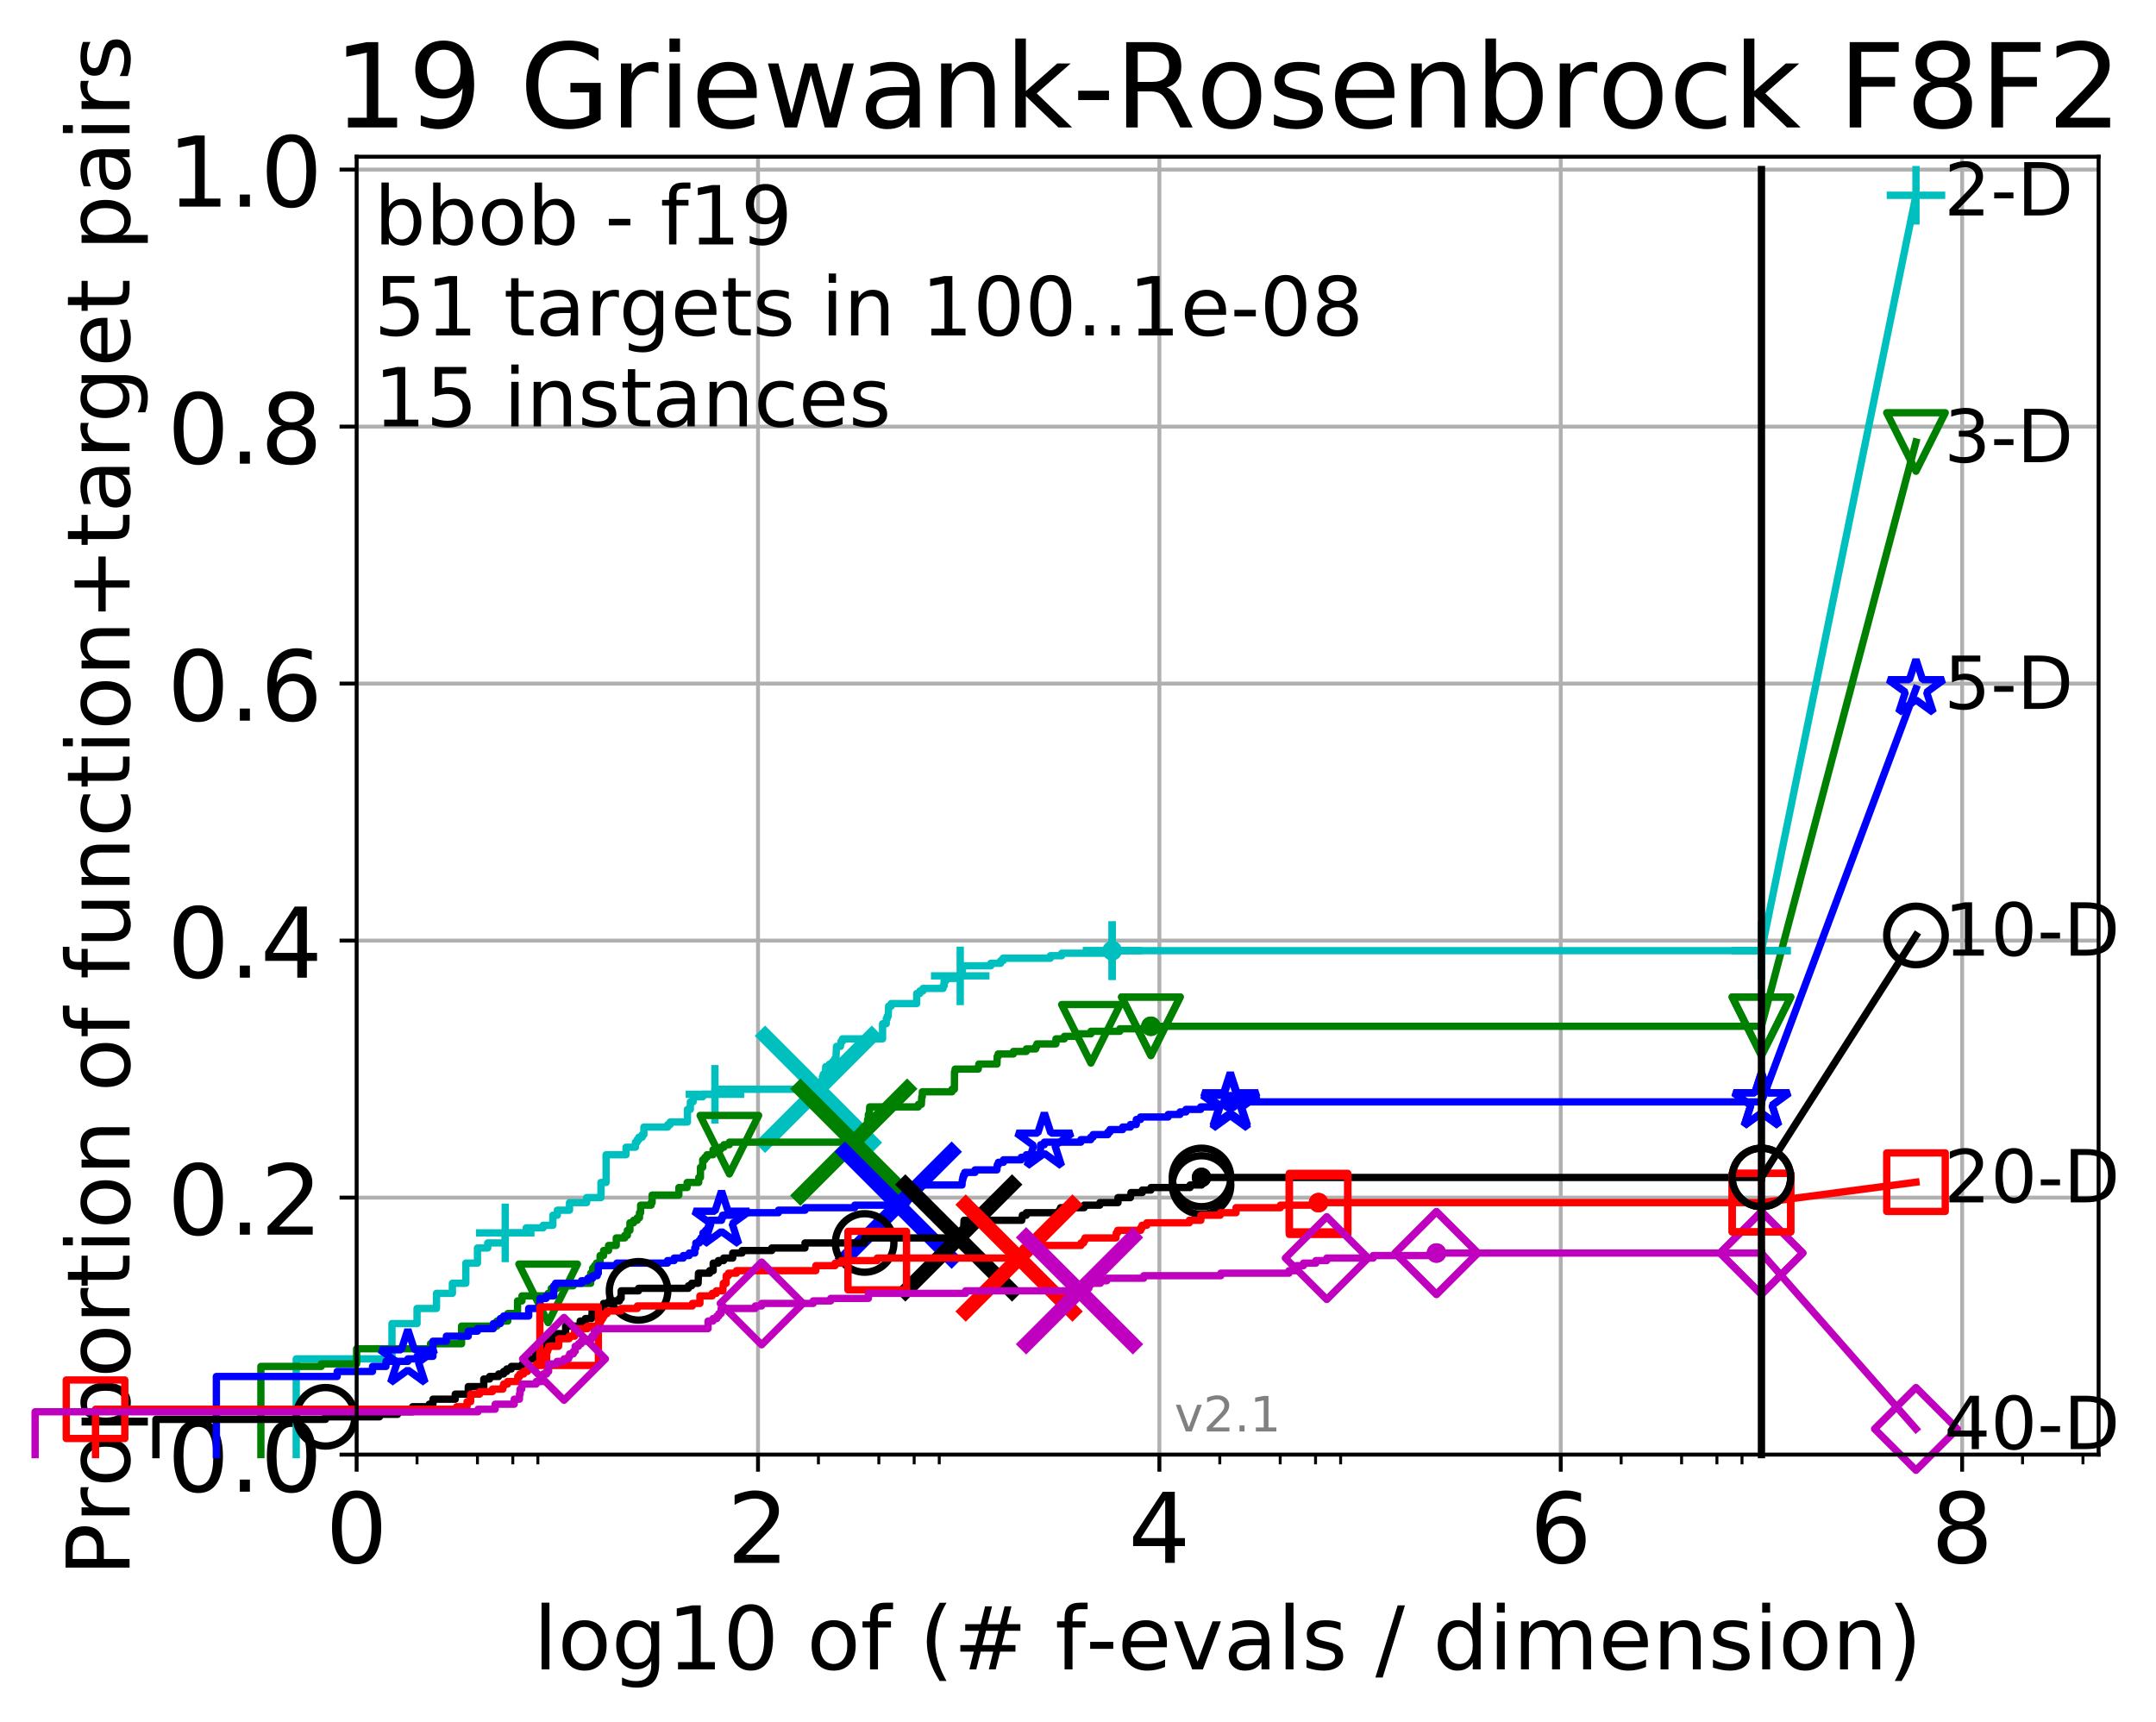 <?xml version="1.0" encoding="utf-8" standalone="no"?>
<!DOCTYPE svg PUBLIC "-//W3C//DTD SVG 1.1//EN"
  "http://www.w3.org/Graphics/SVG/1.1/DTD/svg11.dtd">
<!-- Created with matplotlib (http://matplotlib.org/) -->
<svg height="353pt" version="1.1" viewBox="0 0 442 353" width="442pt" xmlns="http://www.w3.org/2000/svg" xmlns:xlink="http://www.w3.org/1999/xlink">
 <defs>
  <style type="text/css">
*{stroke-linecap:butt;stroke-linejoin:round;}
  </style>
 </defs>
 <g id="figure_1">
  <g id="patch_1">
   <path d="M -0 353.222 
L 442.194 353.222 
L 442.194 0 
L -0 0 
z
" style="fill:#ffffff;"/>
  </g>
  <g id="axes_1">
   <g id="patch_2">
    <path d="M 73.113 298.245 
L 430.233 298.245 
L 430.233 32.133 
L 73.113 32.133 
z
" style="fill:#ffffff;"/>
   </g>
   <g id="matplotlib.axis_1">
    <g id="xtick_1">
     <g id="line2d_1">
      <path clip-path="url(#pc36e4393f3)" d="M 73.113 298.245 
L 73.113 32.133 
" style="fill:none;stroke:#b0b0b0;stroke-linecap:square;stroke-width:0.8;"/>
     </g>
     <g id="line2d_2">
      <defs>
       <path d="M 0 0 
L 0 3.5 
" id="ma1bf43cff4" style="stroke:#000000;stroke-width:0.8;"/>
      </defs>
      <g>
       <use style="stroke:#000000;stroke-width:0.8;" x="73.113" xlink:href="#ma1bf43cff4" y="298.245"/>
      </g>
     </g>
     <g id="text_1">
      <!-- 0 -->
      <defs>
       <path d="M 31.781 66.406 
Q 24.172 66.406 20.328 58.906 
Q 16.5 51.422 16.5 36.375 
Q 16.5 21.391 20.328 13.891 
Q 24.172 6.391 31.781 6.391 
Q 39.453 6.391 43.281 13.891 
Q 47.125 21.391 47.125 36.375 
Q 47.125 51.422 43.281 58.906 
Q 39.453 66.406 31.781 66.406 
M 31.781 74.219 
Q 44.047 74.219 50.516 64.516 
Q 56.984 54.828 56.984 36.375 
Q 56.984 17.969 50.516 8.266 
Q 44.047 -1.422 31.781 -1.422 
Q 19.531 -1.422 13.062 8.266 
Q 6.594 17.969 6.594 36.375 
Q 6.594 54.828 13.062 64.516 
Q 19.531 74.219 31.781 74.219 
" id="DejaVuSans-30"/>
      </defs>
      <g transform="translate(66.751 320.442)scale(0.2 -0.2)">
       <use xlink:href="#DejaVuSans-30"/>
      </g>
     </g>
    </g>
    <g id="xtick_2">
     <g id="line2d_3">
      <path clip-path="url(#pc36e4393f3)" d="M 155.399 298.245 
L 155.399 32.133 
" style="fill:none;stroke:#b0b0b0;stroke-linecap:square;stroke-width:0.8;"/>
     </g>
     <g id="line2d_4">
      <g>
       <use style="stroke:#000000;stroke-width:0.8;" x="155.399" xlink:href="#ma1bf43cff4" y="298.245"/>
      </g>
     </g>
     <g id="text_2">
      <!-- 2 -->
      <defs>
       <path d="M 19.188 8.297 
L 53.609 8.297 
L 53.609 0 
L 7.328 0 
L 7.328 8.297 
Q 12.938 14.109 22.625 23.891 
Q 32.328 33.688 34.812 36.531 
Q 39.547 41.844 41.422 45.531 
Q 43.312 49.219 43.312 52.781 
Q 43.312 58.594 39.234 62.25 
Q 35.156 65.922 28.609 65.922 
Q 23.969 65.922 18.812 64.312 
Q 13.672 62.703 7.812 59.422 
L 7.812 69.391 
Q 13.766 71.781 18.938 73 
Q 24.125 74.219 28.422 74.219 
Q 39.75 74.219 46.484 68.547 
Q 53.219 62.891 53.219 53.422 
Q 53.219 48.922 51.531 44.891 
Q 49.859 40.875 45.406 35.406 
Q 44.188 33.984 37.641 27.219 
Q 31.109 20.453 19.188 8.297 
" id="DejaVuSans-32"/>
      </defs>
      <g transform="translate(149.037 320.442)scale(0.2 -0.2)">
       <use xlink:href="#DejaVuSans-32"/>
      </g>
     </g>
    </g>
    <g id="xtick_3">
     <g id="line2d_5">
      <path clip-path="url(#pc36e4393f3)" d="M 237.685 298.245 
L 237.685 32.133 
" style="fill:none;stroke:#b0b0b0;stroke-linecap:square;stroke-width:0.8;"/>
     </g>
     <g id="line2d_6">
      <g>
       <use style="stroke:#000000;stroke-width:0.8;" x="237.685" xlink:href="#ma1bf43cff4" y="298.245"/>
      </g>
     </g>
     <g id="text_3">
      <!-- 4 -->
      <defs>
       <path d="M 37.797 64.312 
L 12.891 25.391 
L 37.797 25.391 
z
M 35.203 72.906 
L 47.609 72.906 
L 47.609 25.391 
L 58.016 25.391 
L 58.016 17.188 
L 47.609 17.188 
L 47.609 0 
L 37.797 0 
L 37.797 17.188 
L 4.891 17.188 
L 4.891 26.703 
z
" id="DejaVuSans-34"/>
      </defs>
      <g transform="translate(231.322 320.442)scale(0.2 -0.2)">
       <use xlink:href="#DejaVuSans-34"/>
      </g>
     </g>
    </g>
    <g id="xtick_4">
     <g id="line2d_7">
      <path clip-path="url(#pc36e4393f3)" d="M 319.97 298.245 
L 319.97 32.133 
" style="fill:none;stroke:#b0b0b0;stroke-linecap:square;stroke-width:0.8;"/>
     </g>
     <g id="line2d_8">
      <g>
       <use style="stroke:#000000;stroke-width:0.8;" x="319.97" xlink:href="#ma1bf43cff4" y="298.245"/>
      </g>
     </g>
     <g id="text_4">
      <!-- 6 -->
      <defs>
       <path d="M 33.016 40.375 
Q 26.375 40.375 22.484 35.828 
Q 18.609 31.297 18.609 23.391 
Q 18.609 15.531 22.484 10.953 
Q 26.375 6.391 33.016 6.391 
Q 39.656 6.391 43.531 10.953 
Q 47.406 15.531 47.406 23.391 
Q 47.406 31.297 43.531 35.828 
Q 39.656 40.375 33.016 40.375 
M 52.594 71.297 
L 52.594 62.312 
Q 48.875 64.062 45.094 64.984 
Q 41.312 65.922 37.594 65.922 
Q 27.828 65.922 22.672 59.328 
Q 17.531 52.734 16.797 39.406 
Q 19.672 43.656 24.016 45.922 
Q 28.375 48.188 33.594 48.188 
Q 44.578 48.188 50.953 41.516 
Q 57.328 34.859 57.328 23.391 
Q 57.328 12.156 50.688 5.359 
Q 44.047 -1.422 33.016 -1.422 
Q 20.359 -1.422 13.672 8.266 
Q 6.984 17.969 6.984 36.375 
Q 6.984 53.656 15.188 63.938 
Q 23.391 74.219 37.203 74.219 
Q 40.922 74.219 44.703 73.484 
Q 48.484 72.75 52.594 71.297 
" id="DejaVuSans-36"/>
      </defs>
      <g transform="translate(313.608 320.442)scale(0.2 -0.2)">
       <use xlink:href="#DejaVuSans-36"/>
      </g>
     </g>
    </g>
    <g id="xtick_5">
     <g id="line2d_9">
      <path clip-path="url(#pc36e4393f3)" d="M 402.256 298.245 
L 402.256 32.133 
" style="fill:none;stroke:#b0b0b0;stroke-linecap:square;stroke-width:0.8;"/>
     </g>
     <g id="line2d_10">
      <g>
       <use style="stroke:#000000;stroke-width:0.8;" x="402.256" xlink:href="#ma1bf43cff4" y="298.245"/>
      </g>
     </g>
     <g id="text_5">
      <!-- 8 -->
      <defs>
       <path d="M 31.781 34.625 
Q 24.75 34.625 20.719 30.859 
Q 16.703 27.094 16.703 20.516 
Q 16.703 13.922 20.719 10.156 
Q 24.75 6.391 31.781 6.391 
Q 38.812 6.391 42.859 10.172 
Q 46.922 13.969 46.922 20.516 
Q 46.922 27.094 42.891 30.859 
Q 38.875 34.625 31.781 34.625 
M 21.922 38.812 
Q 15.578 40.375 12.031 44.719 
Q 8.5 49.078 8.5 55.328 
Q 8.5 64.062 14.719 69.141 
Q 20.953 74.219 31.781 74.219 
Q 42.672 74.219 48.875 69.141 
Q 55.078 64.062 55.078 55.328 
Q 55.078 49.078 51.531 44.719 
Q 48 40.375 41.703 38.812 
Q 48.828 37.156 52.797 32.312 
Q 56.781 27.484 56.781 20.516 
Q 56.781 9.906 50.312 4.234 
Q 43.844 -1.422 31.781 -1.422 
Q 19.734 -1.422 13.25 4.234 
Q 6.781 9.906 6.781 20.516 
Q 6.781 27.484 10.781 32.312 
Q 14.797 37.156 21.922 38.812 
M 18.312 54.391 
Q 18.312 48.734 21.844 45.562 
Q 25.391 42.391 31.781 42.391 
Q 38.141 42.391 41.719 45.562 
Q 45.312 48.734 45.312 54.391 
Q 45.312 60.062 41.719 63.234 
Q 38.141 66.406 31.781 66.406 
Q 25.391 66.406 21.844 63.234 
Q 18.312 60.062 18.312 54.391 
" id="DejaVuSans-38"/>
      </defs>
      <g transform="translate(395.894 320.442)scale(0.2 -0.2)">
       <use xlink:href="#DejaVuSans-38"/>
      </g>
     </g>
    </g>
    <g id="xtick_6">
     <g id="line2d_11">
      <defs>
       <path d="M 0 0 
L 0 2 
" id="md4e7f02e4a" style="stroke:#000000;stroke-width:0.6;"/>
      </defs>
      <g>
       <use style="stroke:#000000;stroke-width:0.6;" x="85.499" xlink:href="#md4e7f02e4a" y="298.245"/>
      </g>
     </g>
    </g>
    <g id="xtick_7">
     <g id="line2d_12">
      <g>
       <use style="stroke:#000000;stroke-width:0.6;" x="97.884" xlink:href="#md4e7f02e4a" y="298.245"/>
      </g>
     </g>
    </g>
    <g id="xtick_8">
     <g id="line2d_13">
      <g>
       <use style="stroke:#000000;stroke-width:0.6;" x="105.129" xlink:href="#md4e7f02e4a" y="298.245"/>
      </g>
     </g>
    </g>
    <g id="xtick_9">
     <g id="line2d_14">
      <g>
       <use style="stroke:#000000;stroke-width:0.6;" x="110.269" xlink:href="#md4e7f02e4a" y="298.245"/>
      </g>
     </g>
    </g>
    <g id="xtick_10">
     <g id="line2d_15">
      <g>
       <use style="stroke:#000000;stroke-width:0.6;" x="167.784" xlink:href="#md4e7f02e4a" y="298.245"/>
      </g>
     </g>
    </g>
    <g id="xtick_11">
     <g id="line2d_16">
      <g>
       <use style="stroke:#000000;stroke-width:0.6;" x="180.17" xlink:href="#md4e7f02e4a" y="298.245"/>
      </g>
     </g>
    </g>
    <g id="xtick_12">
     <g id="line2d_17">
      <g>
       <use style="stroke:#000000;stroke-width:0.6;" x="187.414" xlink:href="#md4e7f02e4a" y="298.245"/>
      </g>
     </g>
    </g>
    <g id="xtick_13">
     <g id="line2d_18">
      <g>
       <use style="stroke:#000000;stroke-width:0.6;" x="192.555" xlink:href="#md4e7f02e4a" y="298.245"/>
      </g>
     </g>
    </g>
    <g id="xtick_14">
     <g id="line2d_19">
      <g>
       <use style="stroke:#000000;stroke-width:0.6;" x="250.07" xlink:href="#md4e7f02e4a" y="298.245"/>
      </g>
     </g>
    </g>
    <g id="xtick_15">
     <g id="line2d_20">
      <g>
       <use style="stroke:#000000;stroke-width:0.6;" x="262.455" xlink:href="#md4e7f02e4a" y="298.245"/>
      </g>
     </g>
    </g>
    <g id="xtick_16">
     <g id="line2d_21">
      <g>
       <use style="stroke:#000000;stroke-width:0.6;" x="269.7" xlink:href="#md4e7f02e4a" y="298.245"/>
      </g>
     </g>
    </g>
    <g id="xtick_17">
     <g id="line2d_22">
      <g>
       <use style="stroke:#000000;stroke-width:0.6;" x="274.84" xlink:href="#md4e7f02e4a" y="298.245"/>
      </g>
     </g>
    </g>
    <g id="xtick_18">
     <g id="line2d_23">
      <g>
       <use style="stroke:#000000;stroke-width:0.6;" x="332.356" xlink:href="#md4e7f02e4a" y="298.245"/>
      </g>
     </g>
    </g>
    <g id="xtick_19">
     <g id="line2d_24">
      <g>
       <use style="stroke:#000000;stroke-width:0.6;" x="344.741" xlink:href="#md4e7f02e4a" y="298.245"/>
      </g>
     </g>
    </g>
    <g id="xtick_20">
     <g id="line2d_25">
      <g>
       <use style="stroke:#000000;stroke-width:0.6;" x="351.986" xlink:href="#md4e7f02e4a" y="298.245"/>
      </g>
     </g>
    </g>
    <g id="xtick_21">
     <g id="line2d_26">
      <g>
       <use style="stroke:#000000;stroke-width:0.6;" x="357.126" xlink:href="#md4e7f02e4a" y="298.245"/>
      </g>
     </g>
    </g>
    <g id="xtick_22">
     <g id="line2d_27">
      <g>
       <use style="stroke:#000000;stroke-width:0.6;" x="414.641" xlink:href="#md4e7f02e4a" y="298.245"/>
      </g>
     </g>
    </g>
    <g id="xtick_23">
     <g id="line2d_28">
      <g>
       <use style="stroke:#000000;stroke-width:0.6;" x="427.027" xlink:href="#md4e7f02e4a" y="298.245"/>
      </g>
     </g>
    </g>
    <g id="text_6">
     <!-- log10 of (# f-evals / dimension) -->
     <defs>
      <path d="M 9.422 75.984 
L 18.406 75.984 
L 18.406 0 
L 9.422 0 
z
" id="DejaVuSans-6c"/>
      <path d="M 30.609 48.391 
Q 23.391 48.391 19.188 42.75 
Q 14.984 37.109 14.984 27.297 
Q 14.984 17.484 19.156 11.844 
Q 23.344 6.203 30.609 6.203 
Q 37.797 6.203 41.984 11.859 
Q 46.188 17.531 46.188 27.297 
Q 46.188 37.016 41.984 42.703 
Q 37.797 48.391 30.609 48.391 
M 30.609 56 
Q 42.328 56 49.016 48.375 
Q 55.719 40.766 55.719 27.297 
Q 55.719 13.875 49.016 6.219 
Q 42.328 -1.422 30.609 -1.422 
Q 18.844 -1.422 12.172 6.219 
Q 5.516 13.875 5.516 27.297 
Q 5.516 40.766 12.172 48.375 
Q 18.844 56 30.609 56 
" id="DejaVuSans-6f"/>
      <path d="M 45.406 27.984 
Q 45.406 37.75 41.375 43.109 
Q 37.359 48.484 30.078 48.484 
Q 22.859 48.484 18.828 43.109 
Q 14.797 37.75 14.797 27.984 
Q 14.797 18.266 18.828 12.891 
Q 22.859 7.516 30.078 7.516 
Q 37.359 7.516 41.375 12.891 
Q 45.406 18.266 45.406 27.984 
M 54.391 6.781 
Q 54.391 -7.172 48.188 -13.984 
Q 42 -20.797 29.203 -20.797 
Q 24.469 -20.797 20.266 -20.094 
Q 16.062 -19.391 12.109 -17.922 
L 12.109 -9.188 
Q 16.062 -11.328 19.922 -12.344 
Q 23.781 -13.375 27.781 -13.375 
Q 36.625 -13.375 41.016 -8.766 
Q 45.406 -4.156 45.406 5.172 
L 45.406 9.625 
Q 42.625 4.781 38.281 2.391 
Q 33.938 0 27.875 0 
Q 17.828 0 11.672 7.656 
Q 5.516 15.328 5.516 27.984 
Q 5.516 40.672 11.672 48.328 
Q 17.828 56 27.875 56 
Q 33.938 56 38.281 53.609 
Q 42.625 51.219 45.406 46.391 
L 45.406 54.688 
L 54.391 54.688 
z
" id="DejaVuSans-67"/>
      <path d="M 12.406 8.297 
L 28.516 8.297 
L 28.516 63.922 
L 10.984 60.406 
L 10.984 69.391 
L 28.422 72.906 
L 38.281 72.906 
L 38.281 8.297 
L 54.391 8.297 
L 54.391 0 
L 12.406 0 
z
" id="DejaVuSans-31"/>
      <path id="DejaVuSans-20"/>
      <path d="M 37.109 75.984 
L 37.109 68.5 
L 28.516 68.5 
Q 23.688 68.5 21.797 66.547 
Q 19.922 64.594 19.922 59.516 
L 19.922 54.688 
L 34.719 54.688 
L 34.719 47.703 
L 19.922 47.703 
L 19.922 0 
L 10.891 0 
L 10.891 47.703 
L 2.297 47.703 
L 2.297 54.688 
L 10.891 54.688 
L 10.891 58.5 
Q 10.891 67.625 15.141 71.797 
Q 19.391 75.984 28.609 75.984 
z
" id="DejaVuSans-66"/>
      <path d="M 31 75.875 
Q 24.469 64.656 21.281 53.656 
Q 18.109 42.672 18.109 31.391 
Q 18.109 20.125 21.312 9.062 
Q 24.516 -2 31 -13.188 
L 23.188 -13.188 
Q 15.875 -1.703 12.234 9.375 
Q 8.594 20.453 8.594 31.391 
Q 8.594 42.281 12.203 53.312 
Q 15.828 64.359 23.188 75.875 
z
" id="DejaVuSans-28"/>
      <path d="M 51.125 44 
L 36.922 44 
L 32.812 27.688 
L 47.125 27.688 
z
M 43.797 71.781 
L 38.719 51.516 
L 52.984 51.516 
L 58.109 71.781 
L 65.922 71.781 
L 60.891 51.516 
L 76.125 51.516 
L 76.125 44 
L 58.984 44 
L 54.984 27.688 
L 70.516 27.688 
L 70.516 20.219 
L 53.078 20.219 
L 48 0 
L 40.188 0 
L 45.219 20.219 
L 30.906 20.219 
L 25.875 0 
L 18.016 0 
L 23.094 20.219 
L 7.719 20.219 
L 7.719 27.688 
L 24.906 27.688 
L 29 44 
L 13.281 44 
L 13.281 51.516 
L 30.906 51.516 
L 35.891 71.781 
z
" id="DejaVuSans-23"/>
      <path d="M 4.891 31.391 
L 31.203 31.391 
L 31.203 23.391 
L 4.891 23.391 
z
" id="DejaVuSans-2d"/>
      <path d="M 56.203 29.594 
L 56.203 25.203 
L 14.891 25.203 
Q 15.484 15.922 20.484 11.062 
Q 25.484 6.203 34.422 6.203 
Q 39.594 6.203 44.453 7.469 
Q 49.312 8.734 54.109 11.281 
L 54.109 2.781 
Q 49.266 0.734 44.188 -0.344 
Q 39.109 -1.422 33.891 -1.422 
Q 20.797 -1.422 13.156 6.188 
Q 5.516 13.812 5.516 26.812 
Q 5.516 40.234 12.766 48.109 
Q 20.016 56 32.328 56 
Q 43.359 56 49.781 48.891 
Q 56.203 41.797 56.203 29.594 
M 47.219 32.234 
Q 47.125 39.594 43.094 43.984 
Q 39.062 48.391 32.422 48.391 
Q 24.906 48.391 20.391 44.141 
Q 15.875 39.891 15.188 32.172 
z
" id="DejaVuSans-65"/>
      <path d="M 2.984 54.688 
L 12.5 54.688 
L 29.594 8.797 
L 46.688 54.688 
L 56.203 54.688 
L 35.688 0 
L 23.484 0 
z
" id="DejaVuSans-76"/>
      <path d="M 34.281 27.484 
Q 23.391 27.484 19.188 25 
Q 14.984 22.516 14.984 16.5 
Q 14.984 11.719 18.141 8.906 
Q 21.297 6.109 26.703 6.109 
Q 34.188 6.109 38.703 11.406 
Q 43.219 16.703 43.219 25.484 
L 43.219 27.484 
z
M 52.203 31.203 
L 52.203 0 
L 43.219 0 
L 43.219 8.297 
Q 40.141 3.328 35.547 0.953 
Q 30.953 -1.422 24.312 -1.422 
Q 15.922 -1.422 10.953 3.297 
Q 6 8.016 6 15.922 
Q 6 25.141 12.172 29.828 
Q 18.359 34.516 30.609 34.516 
L 43.219 34.516 
L 43.219 35.406 
Q 43.219 41.609 39.141 45 
Q 35.062 48.391 27.688 48.391 
Q 23 48.391 18.547 47.266 
Q 14.109 46.141 10.016 43.891 
L 10.016 52.203 
Q 14.938 54.109 19.578 55.047 
Q 24.219 56 28.609 56 
Q 40.484 56 46.344 49.844 
Q 52.203 43.703 52.203 31.203 
" id="DejaVuSans-61"/>
      <path d="M 44.281 53.078 
L 44.281 44.578 
Q 40.484 46.531 36.375 47.5 
Q 32.281 48.484 27.875 48.484 
Q 21.188 48.484 17.844 46.438 
Q 14.5 44.391 14.5 40.281 
Q 14.5 37.156 16.891 35.375 
Q 19.281 33.594 26.516 31.984 
L 29.594 31.297 
Q 39.156 29.25 43.188 25.516 
Q 47.219 21.781 47.219 15.094 
Q 47.219 7.469 41.188 3.016 
Q 35.156 -1.422 24.609 -1.422 
Q 20.219 -1.422 15.453 -0.562 
Q 10.688 0.297 5.422 2 
L 5.422 11.281 
Q 10.406 8.688 15.234 7.391 
Q 20.062 6.109 24.812 6.109 
Q 31.156 6.109 34.562 8.281 
Q 37.984 10.453 37.984 14.406 
Q 37.984 18.062 35.516 20.016 
Q 33.062 21.969 24.703 23.781 
L 21.578 24.516 
Q 13.234 26.266 9.516 29.906 
Q 5.812 33.547 5.812 39.891 
Q 5.812 47.609 11.281 51.797 
Q 16.75 56 26.812 56 
Q 31.781 56 36.172 55.266 
Q 40.578 54.547 44.281 53.078 
" id="DejaVuSans-73"/>
      <path d="M 25.391 72.906 
L 33.688 72.906 
L 8.297 -9.281 
L 0 -9.281 
z
" id="DejaVuSans-2f"/>
      <path d="M 45.406 46.391 
L 45.406 75.984 
L 54.391 75.984 
L 54.391 0 
L 45.406 0 
L 45.406 8.203 
Q 42.578 3.328 38.25 0.953 
Q 33.938 -1.422 27.875 -1.422 
Q 17.969 -1.422 11.734 6.484 
Q 5.516 14.406 5.516 27.297 
Q 5.516 40.188 11.734 48.094 
Q 17.969 56 27.875 56 
Q 33.938 56 38.25 53.625 
Q 42.578 51.266 45.406 46.391 
M 14.797 27.297 
Q 14.797 17.391 18.875 11.75 
Q 22.953 6.109 30.078 6.109 
Q 37.203 6.109 41.297 11.75 
Q 45.406 17.391 45.406 27.297 
Q 45.406 37.203 41.297 42.844 
Q 37.203 48.484 30.078 48.484 
Q 22.953 48.484 18.875 42.844 
Q 14.797 37.203 14.797 27.297 
" id="DejaVuSans-64"/>
      <path d="M 9.422 54.688 
L 18.406 54.688 
L 18.406 0 
L 9.422 0 
z
M 9.422 75.984 
L 18.406 75.984 
L 18.406 64.594 
L 9.422 64.594 
z
" id="DejaVuSans-69"/>
      <path d="M 52 44.188 
Q 55.375 50.25 60.062 53.125 
Q 64.75 56 71.094 56 
Q 79.641 56 84.281 50.016 
Q 88.922 44.047 88.922 33.016 
L 88.922 0 
L 79.891 0 
L 79.891 32.719 
Q 79.891 40.578 77.094 44.375 
Q 74.312 48.188 68.609 48.188 
Q 61.625 48.188 57.562 43.547 
Q 53.516 38.922 53.516 30.906 
L 53.516 0 
L 44.484 0 
L 44.484 32.719 
Q 44.484 40.625 41.703 44.406 
Q 38.922 48.188 33.109 48.188 
Q 26.219 48.188 22.156 43.531 
Q 18.109 38.875 18.109 30.906 
L 18.109 0 
L 9.078 0 
L 9.078 54.688 
L 18.109 54.688 
L 18.109 46.188 
Q 21.188 51.219 25.484 53.609 
Q 29.781 56 35.688 56 
Q 41.656 56 45.828 52.969 
Q 50 49.953 52 44.188 
" id="DejaVuSans-6d"/>
      <path d="M 54.891 33.016 
L 54.891 0 
L 45.906 0 
L 45.906 32.719 
Q 45.906 40.484 42.875 44.328 
Q 39.844 48.188 33.797 48.188 
Q 26.516 48.188 22.312 43.547 
Q 18.109 38.922 18.109 30.906 
L 18.109 0 
L 9.078 0 
L 9.078 54.688 
L 18.109 54.688 
L 18.109 46.188 
Q 21.344 51.125 25.703 53.562 
Q 30.078 56 35.797 56 
Q 45.219 56 50.047 50.172 
Q 54.891 44.344 54.891 33.016 
" id="DejaVuSans-6e"/>
      <path d="M 8.016 75.875 
L 15.828 75.875 
Q 23.141 64.359 26.781 53.312 
Q 30.422 42.281 30.422 31.391 
Q 30.422 20.453 26.781 9.375 
Q 23.141 -1.703 15.828 -13.188 
L 8.016 -13.188 
Q 14.5 -2 17.703 9.062 
Q 20.906 20.125 20.906 31.391 
Q 20.906 42.672 17.703 53.656 
Q 14.5 64.656 8.016 75.875 
" id="DejaVuSans-29"/>
     </defs>
     <g transform="translate(109.328 342.279)scale(0.18 -0.18)">
      <use xlink:href="#DejaVuSans-6c"/>
      <use x="27.783" xlink:href="#DejaVuSans-6f"/>
      <use x="88.965" xlink:href="#DejaVuSans-67"/>
      <use x="152.441" xlink:href="#DejaVuSans-31"/>
      <use x="216.064" xlink:href="#DejaVuSans-30"/>
      <use x="279.688" xlink:href="#DejaVuSans-20"/>
      <use x="311.475" xlink:href="#DejaVuSans-6f"/>
      <use x="372.656" xlink:href="#DejaVuSans-66"/>
      <use x="407.861" xlink:href="#DejaVuSans-20"/>
      <use x="439.648" xlink:href="#DejaVuSans-28"/>
      <use x="478.662" xlink:href="#DejaVuSans-23"/>
      <use x="562.451" xlink:href="#DejaVuSans-20"/>
      <use x="594.238" xlink:href="#DejaVuSans-66"/>
      <use x="629.365" xlink:href="#DejaVuSans-2d"/>
      <use x="665.449" xlink:href="#DejaVuSans-65"/>
      <use x="726.973" xlink:href="#DejaVuSans-76"/>
      <use x="786.152" xlink:href="#DejaVuSans-61"/>
      <use x="847.432" xlink:href="#DejaVuSans-6c"/>
      <use x="875.215" xlink:href="#DejaVuSans-73"/>
      <use x="927.314" xlink:href="#DejaVuSans-20"/>
      <use x="959.102" xlink:href="#DejaVuSans-2f"/>
      <use x="992.793" xlink:href="#DejaVuSans-20"/>
      <use x="1024.58" xlink:href="#DejaVuSans-64"/>
      <use x="1088.057" xlink:href="#DejaVuSans-69"/>
      <use x="1115.84" xlink:href="#DejaVuSans-6d"/>
      <use x="1213.252" xlink:href="#DejaVuSans-65"/>
      <use x="1274.775" xlink:href="#DejaVuSans-6e"/>
      <use x="1338.154" xlink:href="#DejaVuSans-73"/>
      <use x="1390.254" xlink:href="#DejaVuSans-69"/>
      <use x="1418.037" xlink:href="#DejaVuSans-6f"/>
      <use x="1479.219" xlink:href="#DejaVuSans-6e"/>
      <use x="1542.598" xlink:href="#DejaVuSans-29"/>
     </g>
    </g>
   </g>
   <g id="matplotlib.axis_2">
    <g id="ytick_1">
     <g id="line2d_29">
      <path clip-path="url(#pc36e4393f3)" d="M 73.113 298.245 
L 430.233 298.245 
" style="fill:none;stroke:#b0b0b0;stroke-linecap:square;stroke-width:0.8;"/>
     </g>
     <g id="line2d_30">
      <defs>
       <path d="M 0 0 
L -3.5 0 
" id="mb86329a1ab" style="stroke:#000000;stroke-width:0.8;"/>
      </defs>
      <g>
       <use style="stroke:#000000;stroke-width:0.8;" x="73.113" xlink:href="#mb86329a1ab" y="298.245"/>
      </g>
     </g>
     <g id="text_7">
      <!-- 0.0 -->
      <defs>
       <path d="M 10.688 12.406 
L 21 12.406 
L 21 0 
L 10.688 0 
z
" id="DejaVuSans-2e"/>
      </defs>
      <g transform="translate(34.307 305.844)scale(0.2 -0.2)">
       <use xlink:href="#DejaVuSans-30"/>
       <use x="63.623" xlink:href="#DejaVuSans-2e"/>
       <use x="95.41" xlink:href="#DejaVuSans-30"/>
      </g>
     </g>
    </g>
    <g id="ytick_2">
     <g id="line2d_31">
      <path clip-path="url(#pc36e4393f3)" d="M 73.113 245.55 
L 430.233 245.55 
" style="fill:none;stroke:#b0b0b0;stroke-linecap:square;stroke-width:0.8;"/>
     </g>
     <g id="line2d_32">
      <g>
       <use style="stroke:#000000;stroke-width:0.8;" x="73.113" xlink:href="#mb86329a1ab" y="245.55"/>
      </g>
     </g>
     <g id="text_8">
      <!-- 0.2 -->
      <g transform="translate(34.307 253.148)scale(0.2 -0.2)">
       <use xlink:href="#DejaVuSans-30"/>
       <use x="63.623" xlink:href="#DejaVuSans-2e"/>
       <use x="95.41" xlink:href="#DejaVuSans-32"/>
      </g>
     </g>
    </g>
    <g id="ytick_3">
     <g id="line2d_33">
      <path clip-path="url(#pc36e4393f3)" d="M 73.113 192.854 
L 430.233 192.854 
" style="fill:none;stroke:#b0b0b0;stroke-linecap:square;stroke-width:0.8;"/>
     </g>
     <g id="line2d_34">
      <g>
       <use style="stroke:#000000;stroke-width:0.8;" x="73.113" xlink:href="#mb86329a1ab" y="192.854"/>
      </g>
     </g>
     <g id="text_9">
      <!-- 0.4 -->
      <g transform="translate(34.307 200.453)scale(0.2 -0.2)">
       <use xlink:href="#DejaVuSans-30"/>
       <use x="63.623" xlink:href="#DejaVuSans-2e"/>
       <use x="95.41" xlink:href="#DejaVuSans-34"/>
      </g>
     </g>
    </g>
    <g id="ytick_4">
     <g id="line2d_35">
      <path clip-path="url(#pc36e4393f3)" d="M 73.113 140.159 
L 430.233 140.159 
" style="fill:none;stroke:#b0b0b0;stroke-linecap:square;stroke-width:0.8;"/>
     </g>
     <g id="line2d_36">
      <g>
       <use style="stroke:#000000;stroke-width:0.8;" x="73.113" xlink:href="#mb86329a1ab" y="140.159"/>
      </g>
     </g>
     <g id="text_10">
      <!-- 0.6 -->
      <g transform="translate(34.307 147.757)scale(0.2 -0.2)">
       <use xlink:href="#DejaVuSans-30"/>
       <use x="63.623" xlink:href="#DejaVuSans-2e"/>
       <use x="95.41" xlink:href="#DejaVuSans-36"/>
      </g>
     </g>
    </g>
    <g id="ytick_5">
     <g id="line2d_37">
      <path clip-path="url(#pc36e4393f3)" d="M 73.113 87.464 
L 430.233 87.464 
" style="fill:none;stroke:#b0b0b0;stroke-linecap:square;stroke-width:0.8;"/>
     </g>
     <g id="line2d_38">
      <g>
       <use style="stroke:#000000;stroke-width:0.8;" x="73.113" xlink:href="#mb86329a1ab" y="87.464"/>
      </g>
     </g>
     <g id="text_11">
      <!-- 0.8 -->
      <g transform="translate(34.307 95.062)scale(0.2 -0.2)">
       <use xlink:href="#DejaVuSans-30"/>
       <use x="63.623" xlink:href="#DejaVuSans-2e"/>
       <use x="95.41" xlink:href="#DejaVuSans-38"/>
      </g>
     </g>
    </g>
    <g id="ytick_6">
     <g id="line2d_39">
      <path clip-path="url(#pc36e4393f3)" d="M 73.113 34.768 
L 430.233 34.768 
" style="fill:none;stroke:#b0b0b0;stroke-linecap:square;stroke-width:0.8;"/>
     </g>
     <g id="line2d_40">
      <g>
       <use style="stroke:#000000;stroke-width:0.8;" x="73.113" xlink:href="#mb86329a1ab" y="34.768"/>
      </g>
     </g>
     <g id="text_12">
      <!-- 1.0 -->
      <g transform="translate(34.307 42.367)scale(0.2 -0.2)">
       <use xlink:href="#DejaVuSans-31"/>
       <use x="63.623" xlink:href="#DejaVuSans-2e"/>
       <use x="95.41" xlink:href="#DejaVuSans-30"/>
      </g>
     </g>
    </g>
    <g id="text_13">
     <!-- Proportion of function+target pairs -->
     <defs>
      <path d="M 19.672 64.797 
L 19.672 37.406 
L 32.078 37.406 
Q 38.969 37.406 42.719 40.969 
Q 46.484 44.531 46.484 51.125 
Q 46.484 57.672 42.719 61.234 
Q 38.969 64.797 32.078 64.797 
z
M 9.812 72.906 
L 32.078 72.906 
Q 44.344 72.906 50.609 67.359 
Q 56.891 61.812 56.891 51.125 
Q 56.891 40.328 50.609 34.812 
Q 44.344 29.297 32.078 29.297 
L 19.672 29.297 
L 19.672 0 
L 9.812 0 
z
" id="DejaVuSans-50"/>
      <path d="M 41.109 46.297 
Q 39.594 47.172 37.812 47.578 
Q 36.031 48 33.891 48 
Q 26.266 48 22.188 43.047 
Q 18.109 38.094 18.109 28.812 
L 18.109 0 
L 9.078 0 
L 9.078 54.688 
L 18.109 54.688 
L 18.109 46.188 
Q 20.953 51.172 25.484 53.578 
Q 30.031 56 36.531 56 
Q 37.453 56 38.578 55.875 
Q 39.703 55.766 41.062 55.516 
z
" id="DejaVuSans-72"/>
      <path d="M 18.109 8.203 
L 18.109 -20.797 
L 9.078 -20.797 
L 9.078 54.688 
L 18.109 54.688 
L 18.109 46.391 
Q 20.953 51.266 25.266 53.625 
Q 29.594 56 35.594 56 
Q 45.562 56 51.781 48.094 
Q 58.016 40.188 58.016 27.297 
Q 58.016 14.406 51.781 6.484 
Q 45.562 -1.422 35.594 -1.422 
Q 29.594 -1.422 25.266 0.953 
Q 20.953 3.328 18.109 8.203 
M 48.688 27.297 
Q 48.688 37.203 44.609 42.844 
Q 40.531 48.484 33.406 48.484 
Q 26.266 48.484 22.188 42.844 
Q 18.109 37.203 18.109 27.297 
Q 18.109 17.391 22.188 11.75 
Q 26.266 6.109 33.406 6.109 
Q 40.531 6.109 44.609 11.75 
Q 48.688 17.391 48.688 27.297 
" id="DejaVuSans-70"/>
      <path d="M 18.312 70.219 
L 18.312 54.688 
L 36.812 54.688 
L 36.812 47.703 
L 18.312 47.703 
L 18.312 18.016 
Q 18.312 11.328 20.141 9.422 
Q 21.969 7.516 27.594 7.516 
L 36.812 7.516 
L 36.812 0 
L 27.594 0 
Q 17.188 0 13.234 3.875 
Q 9.281 7.766 9.281 18.016 
L 9.281 47.703 
L 2.688 47.703 
L 2.688 54.688 
L 9.281 54.688 
L 9.281 70.219 
z
" id="DejaVuSans-74"/>
      <path d="M 8.5 21.578 
L 8.5 54.688 
L 17.484 54.688 
L 17.484 21.922 
Q 17.484 14.156 20.5 10.266 
Q 23.531 6.391 29.594 6.391 
Q 36.859 6.391 41.078 11.031 
Q 45.312 15.672 45.312 23.688 
L 45.312 54.688 
L 54.297 54.688 
L 54.297 0 
L 45.312 0 
L 45.312 8.406 
Q 42.047 3.422 37.719 1 
Q 33.406 -1.422 27.688 -1.422 
Q 18.266 -1.422 13.375 4.438 
Q 8.5 10.297 8.5 21.578 
M 31.109 56 
z
" id="DejaVuSans-75"/>
      <path d="M 48.781 52.594 
L 48.781 44.188 
Q 44.969 46.297 41.141 47.344 
Q 37.312 48.391 33.406 48.391 
Q 24.656 48.391 19.812 42.844 
Q 14.984 37.312 14.984 27.297 
Q 14.984 17.281 19.812 11.734 
Q 24.656 6.203 33.406 6.203 
Q 37.312 6.203 41.141 7.25 
Q 44.969 8.297 48.781 10.406 
L 48.781 2.094 
Q 45.016 0.344 40.984 -0.531 
Q 36.969 -1.422 32.422 -1.422 
Q 20.062 -1.422 12.781 6.344 
Q 5.516 14.109 5.516 27.297 
Q 5.516 40.672 12.859 48.328 
Q 20.219 56 33.016 56 
Q 37.156 56 41.109 55.141 
Q 45.062 54.297 48.781 52.594 
" id="DejaVuSans-63"/>
      <path d="M 46 62.703 
L 46 35.5 
L 73.188 35.5 
L 73.188 27.203 
L 46 27.203 
L 46 0 
L 37.797 0 
L 37.797 27.203 
L 10.594 27.203 
L 10.594 35.5 
L 37.797 35.5 
L 37.797 62.703 
z
" id="DejaVuSans-2b"/>
     </defs>
     <g transform="translate(26.564 323.179)rotate(-90)scale(0.18 -0.18)">
      <use xlink:href="#DejaVuSans-50"/>
      <use x="60.287" xlink:href="#DejaVuSans-72"/>
      <use x="101.369" xlink:href="#DejaVuSans-6f"/>
      <use x="162.551" xlink:href="#DejaVuSans-70"/>
      <use x="226.027" xlink:href="#DejaVuSans-6f"/>
      <use x="287.209" xlink:href="#DejaVuSans-72"/>
      <use x="328.322" xlink:href="#DejaVuSans-74"/>
      <use x="367.531" xlink:href="#DejaVuSans-69"/>
      <use x="395.314" xlink:href="#DejaVuSans-6f"/>
      <use x="456.496" xlink:href="#DejaVuSans-6e"/>
      <use x="519.875" xlink:href="#DejaVuSans-20"/>
      <use x="551.662" xlink:href="#DejaVuSans-6f"/>
      <use x="612.844" xlink:href="#DejaVuSans-66"/>
      <use x="648.049" xlink:href="#DejaVuSans-20"/>
      <use x="679.836" xlink:href="#DejaVuSans-66"/>
      <use x="715.041" xlink:href="#DejaVuSans-75"/>
      <use x="778.42" xlink:href="#DejaVuSans-6e"/>
      <use x="841.799" xlink:href="#DejaVuSans-63"/>
      <use x="896.779" xlink:href="#DejaVuSans-74"/>
      <use x="935.988" xlink:href="#DejaVuSans-69"/>
      <use x="963.771" xlink:href="#DejaVuSans-6f"/>
      <use x="1024.953" xlink:href="#DejaVuSans-6e"/>
      <use x="1088.332" xlink:href="#DejaVuSans-2b"/>
      <use x="1172.121" xlink:href="#DejaVuSans-74"/>
      <use x="1211.33" xlink:href="#DejaVuSans-61"/>
      <use x="1272.609" xlink:href="#DejaVuSans-72"/>
      <use x="1313.707" xlink:href="#DejaVuSans-67"/>
      <use x="1377.184" xlink:href="#DejaVuSans-65"/>
      <use x="1438.707" xlink:href="#DejaVuSans-74"/>
      <use x="1477.916" xlink:href="#DejaVuSans-20"/>
      <use x="1509.703" xlink:href="#DejaVuSans-70"/>
      <use x="1573.18" xlink:href="#DejaVuSans-61"/>
      <use x="1634.459" xlink:href="#DejaVuSans-69"/>
      <use x="1662.242" xlink:href="#DejaVuSans-72"/>
      <use x="1703.355" xlink:href="#DejaVuSans-73"/>
     </g>
    </g>
   </g>
   <g id="line2d_41">
    <defs>
     <path d="M 0 1.5 
C 0.398 1.5 0.779 1.342 1.061 1.061 
C 1.342 0.779 1.5 0.398 1.5 0 
C 1.5 -0.398 1.342 -0.779 1.061 -1.061 
C 0.779 -1.342 0.398 -1.5 0 -1.5 
C -0.398 -1.5 -0.779 -1.342 -1.061 -1.061 
C -1.342 -0.779 -1.5 -0.398 -1.5 0 
C -1.5 0.398 -1.342 0.779 -1.061 1.061 
C -0.779 1.342 -0.398 1.5 0 1.5 
z
" id="m32ebab2f12" style="stroke:#00bfbf;"/>
    </defs>
    <g>
     <use style="fill:#00bfbf;stroke:#00bfbf;" x="228.005" xlink:href="#m32ebab2f12" y="194.921"/>
     <use style="fill:#00bfbf;stroke:#00bfbf;" x="228.005" xlink:href="#m32ebab2f12" y="194.921"/>
    </g>
   </g>
   <g id="line2d_42">
    <path d="M 60.728 298.245 
L 60.728 278.614 
L 80.358 278.614 
L 80.358 271.381 
L 85.499 271.381 
L 85.499 268.281 
L 89.486 268.281 
L 89.486 265.182 
L 92.743 265.182 
L 92.743 263.115 
L 95.498 263.115 
L 95.498 258.982 
L 97.884 258.982 
L 97.884 255.882 
L 99.988 255.882 
L 99.988 254.849 
L 103.574 254.849 
L 103.574 252.783 
L 107.883 252.783 
L 107.883 251.749 
L 111.352 251.749 
L 111.352 251.233 
L 113.34 251.233 
L 113.34 249.166 
L 114.256 249.166 
L 114.256 248.133 
L 116.753 248.133 
L 116.753 246.583 
L 120.268 246.583 
L 120.268 245.55 
L 123.204 245.55 
L 123.204 242.45 
L 124.255 242.45 
L 124.255 236.767 
L 128.344 236.767 
L 128.344 235.217 
L 130.268 235.217 
L 130.268 234.184 
L 130.629 234.184 
L 130.629 233.668 
L 130.982 233.668 
L 130.982 233.151 
L 131.67 233.151 
L 131.67 232.634 
L 132.004 232.634 
L 132.004 231.085 
L 136.894 231.085 
L 136.894 230.568 
L 137.391 230.568 
L 137.391 230.051 
L 140.932 230.051 
L 140.932 227.468 
L 141.524 227.468 
L 141.524 225.918 
L 142.097 225.918 
L 142.097 224.885 
L 144.055 224.885 
L 144.055 224.368 
L 146.567 224.368 
L 146.567 223.335 
L 168.528 223.335 
L 168.613 220.752 
L 168.783 220.752 
L 168.783 220.235 
L 169.201 220.235 
L 169.283 218.686 
L 170.047 218.686 
L 170.047 218.169 
L 170.704 218.169 
L 170.704 217.652 
L 171.079 217.652 
L 171.079 217.136 
L 171.374 217.136 
L 171.483 214.553 
L 172.3 214.553 
L 172.403 213.519 
L 172.711 213.519 
L 172.711 213.003 
L 180.935 213.003 
L 180.935 209.903 
L 181.689 209.903 
L 181.689 208.87 
L 181.893 208.87 
L 181.893 208.353 
L 182.094 208.353 
L 182.175 206.287 
L 182.706 206.287 
L 182.706 205.77 
L 187.928 205.77 
L 187.928 203.704 
L 188.582 203.704 
L 188.582 203.187 
L 189.212 203.187 
L 189.212 202.67 
L 193.331 202.67 
L 193.331 202.154 
L 193.554 202.154 
L 193.554 201.12 
L 193.92 201.12 
L 193.92 200.604 
L 196.852 200.604 
L 196.852 200.087 
L 197.251 200.087 
L 197.345 198.021 
L 203.132 198.021 
L 203.132 197.504 
L 205.134 197.504 
L 205.134 196.987 
L 205.635 196.987 
L 205.635 196.471 
L 215.324 196.471 
L 215.324 195.954 
L 217.663 195.954 
L 217.663 195.438 
L 228.005 195.438 
L 228.005 194.921 
L 361.113 194.921 
L 361.113 194.921 
" style="fill:none;stroke:#00bfbf;stroke-linecap:square;stroke-width:1.5;"/>
   </g>
   <g id="line2d_43">
    <defs>
     <path d="M -6 0 
L 6 0 
M 0 6 
L 0 -6 
" id="mb0e78057fc" style="stroke:#00bfbf;stroke-width:1.5;"/>
    </defs>
    <g>
     <use style="fill:none;stroke:#00bfbf;stroke-width:1.5;" x="103.574" xlink:href="#mb0e78057fc" y="252.783"/>
     <use style="fill:none;stroke:#00bfbf;stroke-width:1.5;" x="146.567" xlink:href="#mb0e78057fc" y="224.368"/>
     <use style="fill:none;stroke:#00bfbf;stroke-width:1.5;" x="196.852" xlink:href="#mb0e78057fc" y="200.087"/>
     <use style="fill:none;stroke:#00bfbf;stroke-width:1.5;" x="228.005" xlink:href="#mb0e78057fc" y="194.921"/>
     <use style="fill:none;stroke:#00bfbf;stroke-width:1.5;" x="228.005" xlink:href="#mb0e78057fc" y="194.921"/>
     <use style="fill:none;stroke:#00bfbf;stroke-width:1.5;" x="361.113" xlink:href="#mb0e78057fc" y="194.921"/>
    </g>
   </g>
   <g id="line2d_44"/>
   <g id="line2d_45">
    <path clip-path="url(#pc36e4393f3)" d="M 167.784 223.335 
" style="fill:none;stroke:#00bfbf;stroke-linecap:square;stroke-width:1.5;"/>
    <defs>
     <path d="M -12 12 
L 12 -12 
M -12 -12 
L 12 12 
" id="mf878daa44f" style="stroke:#00bfbf;stroke-width:3;"/>
    </defs>
    <g clip-path="url(#pc36e4393f3)">
     <use style="fill:#00bfbf;stroke:#00bfbf;stroke-width:3;" x="167.784" xlink:href="#mf878daa44f" y="223.335"/>
    </g>
   </g>
   <g id="line2d_46">
    <defs>
     <path d="M 0 1.5 
C 0.398 1.5 0.779 1.342 1.061 1.061 
C 1.342 0.779 1.5 0.398 1.5 0 
C 1.5 -0.398 1.342 -0.779 1.061 -1.061 
C 0.779 -1.342 0.398 -1.5 0 -1.5 
C -0.398 -1.5 -0.779 -1.342 -1.061 -1.061 
C -1.342 -0.779 -1.5 -0.398 -1.5 0 
C -1.5 0.398 -1.342 0.779 -1.061 1.061 
C -0.779 1.342 -0.398 1.5 0 1.5 
z
" id="m2bbeda1d22" style="stroke:#008000;"/>
    </defs>
    <g>
     <use style="fill:#008000;stroke:#008000;" x="235.945" xlink:href="#m2bbeda1d22" y="210.42"/>
     <use style="fill:#008000;stroke:#008000;" x="235.945" xlink:href="#m2bbeda1d22" y="210.42"/>
    </g>
   </g>
   <g id="line2d_47">
    <path d="M 53.483 298.245 
L 53.483 280.164 
L 65.868 280.164 
L 65.868 279.647 
L 73.113 279.647 
L 73.113 276.547 
L 88.253 276.547 
L 88.253 275.514 
L 94.626 275.514 
L 94.626 271.898 
L 101.871 271.898 
L 101.871 270.864 
L 104.107 270.864 
L 104.107 269.315 
L 106.095 269.315 
L 106.095 266.731 
L 107.011 266.731 
L 107.011 265.698 
L 112.374 265.698 
L 112.374 265.182 
L 113.023 265.182 
L 113.023 264.148 
L 114.256 264.148 
L 114.256 263.632 
L 117.514 263.632 
L 117.514 263.115 
L 121.1 263.115 
L 121.1 261.049 
L 121.501 261.049 
L 121.501 260.015 
L 121.894 260.015 
L 121.894 259.499 
L 122.278 259.499 
L 122.278 258.982 
L 123.023 258.982 
L 123.023 257.432 
L 123.738 257.432 
L 123.738 256.399 
L 124.759 256.399 
L 124.759 255.366 
L 126.341 255.366 
L 126.341 253.816 
L 128.072 253.816 
L 128.072 253.299 
L 128.613 253.299 
L 128.613 252.266 
L 129.139 252.266 
L 129.139 250.716 
L 129.899 250.716 
L 129.899 250.2 
L 130.629 250.2 
L 130.629 249.683 
L 131.099 249.683 
L 131.099 248.65 
L 131.329 248.65 
L 131.329 247.1 
L 133.485 247.1 
L 133.485 246.583 
L 133.687 246.583 
L 133.687 245.033 
L 139.175 245.033 
L 139.175 243.483 
L 140.865 243.483 
L 140.865 242.45 
L 143.25 242.45 
L 143.25 241.417 
L 143.6 241.417 
L 143.6 239.35 
L 144.055 239.35 
L 144.055 237.801 
L 144.499 237.801 
L 144.499 237.284 
L 144.932 237.284 
L 144.932 236.767 
L 146.172 236.767 
L 146.172 235.734 
L 147.702 235.734 
L 147.702 235.217 
L 148.42 235.217 
L 148.42 234.701 
L 149.529 234.701 
L 149.529 234.184 
L 176.014 234.184 
L 176.014 233.151 
L 176.164 233.151 
L 176.164 232.634 
L 176.514 232.634 
L 176.514 232.118 
L 176.696 232.118 
L 176.696 231.601 
L 176.947 231.601 
L 176.947 231.085 
L 177.868 231.085 
L 177.868 229.535 
L 178.003 229.535 
L 178.02 228.501 
L 178.221 228.501 
L 178.287 226.952 
L 188.267 226.952 
L 188.267 226.435 
L 188.89 226.435 
L 188.963 224.885 
L 189.081 224.885 
L 189.081 223.852 
L 195.168 223.852 
L 195.168 223.335 
L 195.657 223.335 
L 195.682 219.719 
L 195.806 219.719 
L 195.806 219.202 
L 200.553 219.202 
L 200.553 218.686 
L 200.667 218.686 
L 200.667 218.169 
L 204.392 218.169 
L 204.426 216.619 
L 204.625 216.619 
L 204.625 216.102 
L 207.745 216.102 
L 207.745 215.586 
L 210.401 215.586 
L 210.401 215.069 
L 212.328 215.069 
L 212.328 214.553 
L 212.575 214.553 
L 212.575 214.036 
L 216.477 214.036 
L 216.477 213.003 
L 218.197 213.003 
L 218.197 212.486 
L 221.127 212.486 
L 221.127 211.969 
L 223.648 211.969 
L 223.648 211.453 
L 229.575 211.453 
L 229.575 210.936 
L 235.945 210.936 
L 235.945 210.42 
L 361.113 210.42 
L 361.113 210.42 
" style="fill:none;stroke:#008000;stroke-linecap:square;stroke-width:1.5;"/>
   </g>
   <g id="line2d_48">
    <defs>
     <path d="M -0 6 
L 6 -6 
L -6 -6 
z
" id="mc09df2f3da" style="stroke:#008000;stroke-linejoin:miter;stroke-width:1.5;"/>
    </defs>
    <g>
     <use style="fill:none;stroke:#008000;stroke-linejoin:miter;stroke-width:1.5;" x="112.374" xlink:href="#mc09df2f3da" y="265.182"/>
     <use style="fill:none;stroke:#008000;stroke-linejoin:miter;stroke-width:1.5;" x="149.529" xlink:href="#mc09df2f3da" y="234.701"/>
     <use style="fill:none;stroke:#008000;stroke-linejoin:miter;stroke-width:1.5;" x="223.648" xlink:href="#mc09df2f3da" y="211.969"/>
     <use style="fill:none;stroke:#008000;stroke-linejoin:miter;stroke-width:1.5;" x="235.945" xlink:href="#mc09df2f3da" y="210.42"/>
     <use style="fill:none;stroke:#008000;stroke-linejoin:miter;stroke-width:1.5;" x="235.945" xlink:href="#mc09df2f3da" y="210.42"/>
     <use style="fill:none;stroke:#008000;stroke-linejoin:miter;stroke-width:1.5;" x="361.113" xlink:href="#mc09df2f3da" y="210.42"/>
    </g>
   </g>
   <g id="line2d_49"/>
   <g id="line2d_50">
    <path clip-path="url(#pc36e4393f3)" d="M 175.029 234.184 
" style="fill:none;stroke:#008000;stroke-linecap:square;stroke-width:1.5;"/>
    <defs>
     <path d="M -12 12 
L 12 -12 
M -12 -12 
L 12 12 
" id="m5e3ae7449a" style="stroke:#008000;stroke-width:3;"/>
    </defs>
    <g clip-path="url(#pc36e4393f3)">
     <use style="fill:#008000;stroke:#008000;stroke-width:3;" x="175.029" xlink:href="#m5e3ae7449a" y="234.184"/>
    </g>
   </g>
   <g id="line2d_51">
    <defs>
     <path d="M 0 1.5 
C 0.398 1.5 0.779 1.342 1.061 1.061 
C 1.342 0.779 1.5 0.398 1.5 0 
C 1.5 -0.398 1.342 -0.779 1.061 -1.061 
C 0.779 -1.342 0.398 -1.5 0 -1.5 
C -0.398 -1.5 -0.779 -1.342 -1.061 -1.061 
C -1.342 -0.779 -1.5 -0.398 -1.5 0 
C -1.5 0.398 -1.342 0.779 -1.061 1.061 
C -0.779 1.342 -0.398 1.5 0 1.5 
z
" id="m3e5bea2c0e" style="stroke:#0000ff;"/>
    </defs>
    <g>
     <use style="fill:#0000ff;stroke:#0000ff;" x="252.223" xlink:href="#m3e5bea2c0e" y="225.918"/>
     <use style="fill:#0000ff;stroke:#0000ff;" x="252.223" xlink:href="#m3e5bea2c0e" y="225.918"/>
    </g>
   </g>
   <g id="line2d_52">
    <path d="M 44.356 298.245 
L 44.356 282.23 
L 69.126 282.23 
L 69.126 281.197 
L 76.371 281.197 
L 76.371 280.164 
L 79.125 280.164 
L 79.125 279.13 
L 83.616 279.13 
L 83.616 278.614 
L 85.499 278.614 
L 85.499 278.097 
L 88.756 278.097 
L 88.756 274.997 
L 91.511 274.997 
L 91.511 273.964 
L 96.001 273.964 
L 96.001 272.931 
L 97.884 272.931 
L 97.884 272.414 
L 101.142 272.414 
L 101.142 271.381 
L 102.572 271.381 
L 102.572 270.348 
L 103.246 270.348 
L 103.246 269.831 
L 108.386 269.831 
L 108.386 268.281 
L 110.71 268.281 
L 110.71 266.215 
L 111.972 266.215 
L 111.972 265.698 
L 113.527 265.698 
L 113.527 263.632 
L 113.895 263.632 
L 113.895 263.115 
L 119.217 263.115 
L 119.217 262.598 
L 120.522 262.598 
L 120.522 262.082 
L 121.501 262.082 
L 121.501 261.565 
L 122.43 261.565 
L 122.43 261.049 
L 122.654 261.049 
L 122.654 259.499 
L 126.462 259.499 
L 126.462 258.982 
L 136.844 258.982 
L 136.844 258.465 
L 138.204 258.465 
L 138.204 257.949 
L 140.068 257.949 
L 140.068 257.432 
L 141.289 257.432 
L 141.289 256.916 
L 142.433 256.916 
L 142.433 255.882 
L 142.653 255.882 
L 142.653 254.849 
L 143.368 254.849 
L 143.368 254.333 
L 143.715 254.333 
L 143.715 253.816 
L 144.122 253.816 
L 144.122 252.783 
L 144.652 252.783 
L 144.652 252.266 
L 145.102 252.266 
L 145.102 251.749 
L 145.292 251.749 
L 145.292 251.233 
L 145.542 251.233 
L 145.542 250.2 
L 147.92 250.2 
L 147.92 249.683 
L 148.136 249.683 
L 148.136 249.166 
L 150.542 249.166 
L 150.542 248.65 
L 159.585 248.65 
L 159.585 248.133 
L 165.048 248.133 
L 165.048 247.616 
L 175.231 247.616 
L 175.231 247.1 
L 185.611 247.1 
L 185.611 246.583 
L 185.892 246.583 
L 185.892 246.067 
L 186.137 246.067 
L 186.201 244.517 
L 186.366 244.517 
L 186.366 244 
L 187.041 244 
L 187.041 243.483 
L 188.184 243.483 
L 188.184 242.967 
L 197.222 242.967 
L 197.284 241.934 
L 197.386 241.934 
L 197.386 241.417 
L 197.529 241.417 
L 197.529 240.9 
L 197.784 240.9 
L 197.784 240.384 
L 199.892 240.384 
L 199.892 239.867 
L 204.373 239.867 
L 204.449 238.834 
L 204.672 238.834 
L 204.672 238.317 
L 205.722 238.317 
L 205.722 237.801 
L 209.368 237.801 
L 209.368 237.284 
L 210.398 237.284 
L 210.398 236.767 
L 213.268 236.767 
L 213.342 234.701 
L 214.1 234.701 
L 214.1 234.184 
L 221.581 234.184 
L 221.581 233.668 
L 223.614 233.668 
L 223.614 233.151 
L 224.086 233.151 
L 224.086 232.634 
L 227.128 232.634 
L 227.128 232.118 
L 227.551 232.118 
L 227.551 231.601 
L 230.153 231.601 
L 230.153 231.085 
L 231.744 231.085 
L 231.744 230.568 
L 232.949 230.568 
L 232.949 229.535 
L 233.811 229.535 
L 233.811 229.018 
L 239.486 229.018 
L 239.486 228.501 
L 241.916 228.501 
L 241.916 227.985 
L 243.127 227.985 
L 243.127 227.468 
L 246.15 227.468 
L 246.15 226.952 
L 248.735 226.952 
L 248.735 226.435 
L 252.223 226.435 
L 252.223 225.918 
L 361.113 225.918 
L 361.113 225.918 
" style="fill:none;stroke:#0000ff;stroke-linecap:square;stroke-width:1.5;"/>
   </g>
   <g id="line2d_53">
    <defs>
     <path d="M 0 -6 
L -1.347 -1.854 
L -5.706 -1.854 
L -2.18 0.708 
L -3.527 4.854 
L -0 2.292 
L 3.527 4.854 
L 2.18 0.708 
L 5.706 -1.854 
L 1.347 -1.854 
z
" id="m9c525af11c" style="stroke:#0000ff;stroke-linejoin:bevel;stroke-width:1.5;"/>
    </defs>
    <g>
     <use style="fill:none;stroke:#0000ff;stroke-linejoin:bevel;stroke-width:1.5;" x="83.616" xlink:href="#m9c525af11c" y="278.614"/>
     <use style="fill:none;stroke:#0000ff;stroke-linejoin:bevel;stroke-width:1.5;" x="147.92" xlink:href="#m9c525af11c" y="250.2"/>
     <use style="fill:none;stroke:#0000ff;stroke-linejoin:bevel;stroke-width:1.5;" x="214.1" xlink:href="#m9c525af11c" y="234.184"/>
     <use style="fill:none;stroke:#0000ff;stroke-linejoin:bevel;stroke-width:1.5;" x="252.223" xlink:href="#m9c525af11c" y="226.435"/>
     <use style="fill:none;stroke:#0000ff;stroke-linejoin:bevel;stroke-width:1.5;" x="252.223" xlink:href="#m9c525af11c" y="225.918"/>
     <use style="fill:none;stroke:#0000ff;stroke-linejoin:bevel;stroke-width:1.5;" x="361.113" xlink:href="#m9c525af11c" y="225.918"/>
    </g>
   </g>
   <g id="line2d_54"/>
   <g id="line2d_55">
    <path clip-path="url(#pc36e4393f3)" d="M 184.157 247.1 
" style="fill:none;stroke:#0000ff;stroke-linecap:square;stroke-width:1.5;"/>
    <defs>
     <path d="M -12 12 
L 12 -12 
M -12 -12 
L 12 12 
" id="me4c04f213b" style="stroke:#0000ff;stroke-width:3;"/>
    </defs>
    <g clip-path="url(#pc36e4393f3)">
     <use style="fill:#0000ff;stroke:#0000ff;stroke-width:3;" x="184.157" xlink:href="#me4c04f213b" y="247.1"/>
    </g>
   </g>
   <g id="line2d_56">
    <defs>
     <path d="M 0 1.5 
C 0.398 1.5 0.779 1.342 1.061 1.061 
C 1.342 0.779 1.5 0.398 1.5 0 
C 1.5 -0.398 1.342 -0.779 1.061 -1.061 
C 0.779 -1.342 0.398 -1.5 0 -1.5 
C -0.398 -1.5 -0.779 -1.342 -1.061 -1.061 
C -1.342 -0.779 -1.5 -0.398 -1.5 0 
C -1.5 0.398 -1.342 0.779 -1.061 1.061 
C -0.779 1.342 -0.398 1.5 0 1.5 
z
" id="m94564e3c00" style="stroke:#000000;"/>
    </defs>
    <g>
     <use style="stroke:#000000;" x="246.325" xlink:href="#m94564e3c00" y="241.417"/>
     <use style="stroke:#000000;" x="246.325" xlink:href="#m94564e3c00" y="241.417"/>
    </g>
   </g>
   <g id="line2d_57">
    <path d="M 31.97 298.245 
L 31.97 291.013 
L 66.74 291.013 
L 66.74 290.496 
L 77.801 290.496 
L 77.801 289.979 
L 81.511 289.979 
L 81.511 289.463 
L 84.582 289.463 
L 84.582 288.43 
L 87.996 288.43 
L 87.996 287.913 
L 88.756 287.913 
L 88.756 286.88 
L 93.329 286.88 
L 93.329 285.846 
L 96.001 285.846 
L 96.001 284.297 
L 99.176 284.297 
L 99.176 282.747 
L 100.381 282.747 
L 100.381 282.23 
L 102.225 282.23 
L 102.225 281.713 
L 103.246 281.713 
L 103.246 281.197 
L 103.896 281.197 
L 103.896 280.68 
L 104.828 280.68 
L 104.828 280.164 
L 107.1 280.164 
L 107.1 279.647 
L 107.365 279.647 
L 107.365 278.614 
L 109.817 278.614 
L 109.817 277.58 
L 110.269 277.58 
L 110.269 276.547 
L 111.352 276.547 
L 111.352 276.031 
L 111.972 276.031 
L 111.972 274.997 
L 113.151 274.997 
L 113.151 273.448 
L 115.959 273.448 
L 115.959 271.898 
L 118.944 271.898 
L 118.944 270.864 
L 120.011 270.864 
L 120.011 270.348 
L 121.261 270.348 
L 121.261 269.831 
L 121.382 269.831 
L 121.382 268.798 
L 121.971 268.798 
L 121.971 268.281 
L 123.738 268.281 
L 123.738 267.248 
L 124.858 267.248 
L 124.858 266.731 
L 126.995 266.731 
L 126.995 266.215 
L 127.342 266.215 
L 127.342 264.665 
L 130.912 264.665 
L 130.912 264.148 
L 141.131 264.148 
L 141.131 263.632 
L 141.794 263.632 
L 141.794 263.115 
L 143.121 263.115 
L 143.192 261.049 
L 145.48 261.049 
L 145.48 260.532 
L 146.212 260.532 
L 146.212 258.982 
L 147.256 258.982 
L 147.256 258.465 
L 148.35 258.465 
L 148.35 257.949 
L 150.211 257.949 
L 150.211 256.916 
L 152.134 256.916 
L 152.134 256.399 
L 158.22 256.399 
L 158.22 255.882 
L 165.027 255.882 
L 165.027 254.849 
L 177.26 254.849 
L 177.26 253.816 
L 197.034 253.816 
L 197.034 253.299 
L 197.419 253.299 
L 197.5 252.266 
L 197.553 252.266 
L 197.64 250.2 
L 209.478 250.2 
L 209.478 249.683 
L 209.591 249.683 
L 209.591 249.166 
L 210.396 249.166 
L 210.396 248.65 
L 217.165 248.65 
L 217.165 248.133 
L 217.429 248.133 
L 217.429 247.616 
L 222.264 247.616 
L 222.264 247.1 
L 225.478 247.1 
L 225.478 246.583 
L 229.197 246.583 
L 229.197 245.55 
L 231.744 245.55 
L 231.744 245.033 
L 231.861 245.033 
L 231.861 244.517 
L 234.18 244.517 
L 234.18 244 
L 235.957 244 
L 235.957 243.483 
L 243.974 243.483 
L 243.974 242.967 
L 246.325 242.967 
L 246.325 241.417 
L 361.113 241.417 
L 361.113 241.417 
" style="fill:none;stroke:#000000;stroke-linecap:square;stroke-width:1.5;"/>
   </g>
   <g id="line2d_58">
    <defs>
     <path d="M 0 6 
C 1.591 6 3.117 5.368 4.243 4.243 
C 5.368 3.117 6 1.591 6 0 
C 6 -1.591 5.368 -3.117 4.243 -4.243 
C 3.117 -5.368 1.591 -6 0 -6 
C -1.591 -6 -3.117 -5.368 -4.243 -4.243 
C -5.368 -3.117 -6 -1.591 -6 0 
C -6 1.591 -5.368 3.117 -4.243 4.243 
C -3.117 5.368 -1.591 6 0 6 
z
" id="m9fbca163a2" style="stroke:#000000;stroke-width:1.5;"/>
    </defs>
    <g>
     <use style="fill:none;stroke:#000000;stroke-width:1.5;" x="66.74" xlink:href="#m9fbca163a2" y="290.496"/>
     <use style="fill:none;stroke:#000000;stroke-width:1.5;" x="130.912" xlink:href="#m9fbca163a2" y="264.665"/>
     <use style="fill:none;stroke:#000000;stroke-width:1.5;" x="177.26" xlink:href="#m9fbca163a2" y="254.849"/>
     <use style="fill:none;stroke:#000000;stroke-width:1.5;" x="246.325" xlink:href="#m9fbca163a2" y="242.967"/>
     <use style="fill:none;stroke:#000000;stroke-width:1.5;" x="246.325" xlink:href="#m9fbca163a2" y="241.417"/>
     <use style="fill:none;stroke:#000000;stroke-width:1.5;" x="361.113" xlink:href="#m9fbca163a2" y="241.417"/>
    </g>
   </g>
   <g id="line2d_59"/>
   <g id="line2d_60">
    <path clip-path="url(#pc36e4393f3)" d="M 196.542 253.816 
" style="fill:none;stroke:#000000;stroke-linecap:square;stroke-width:1.5;"/>
    <defs>
     <path d="M -12 12 
L 12 -12 
M -12 -12 
L 12 12 
" id="m46dec59252" style="stroke:#000000;stroke-width:3;"/>
    </defs>
    <g clip-path="url(#pc36e4393f3)">
     <use style="stroke:#000000;stroke-width:3;" x="196.542" xlink:href="#m46dec59252" y="253.816"/>
    </g>
   </g>
   <g id="line2d_61">
    <defs>
     <path d="M 0 1.5 
C 0.398 1.5 0.779 1.342 1.061 1.061 
C 1.342 0.779 1.5 0.398 1.5 0 
C 1.5 -0.398 1.342 -0.779 1.061 -1.061 
C 0.779 -1.342 0.398 -1.5 0 -1.5 
C -0.398 -1.5 -0.779 -1.342 -1.061 -1.061 
C -1.342 -0.779 -1.5 -0.398 -1.5 0 
C -1.5 0.398 -1.342 0.779 -1.061 1.061 
C -0.779 1.342 -0.398 1.5 0 1.5 
z
" id="m344525348e" style="stroke:#ff0000;"/>
    </defs>
    <g>
     <use style="fill:#ff0000;stroke:#ff0000;" x="270.314" xlink:href="#m344525348e" y="246.583"/>
     <use style="fill:#ff0000;stroke:#ff0000;" x="270.314" xlink:href="#m344525348e" y="246.583"/>
    </g>
   </g>
   <g id="line2d_62">
    <path d="M 19.585 298.245 
L 19.585 288.946 
L 93.615 288.946 
L 93.615 288.43 
L 95.751 288.43 
L 95.751 287.396 
L 96.491 287.396 
L 96.491 285.846 
L 98.325 285.846 
L 98.325 285.33 
L 100.954 285.33 
L 100.954 284.813 
L 103.08 284.813 
L 103.08 284.297 
L 103.246 284.297 
L 103.246 283.78 
L 104.055 283.78 
L 104.055 283.263 
L 106.142 283.263 
L 106.142 282.23 
L 106.559 282.23 
L 106.559 281.713 
L 107.365 281.713 
L 107.365 281.197 
L 108.137 281.197 
L 108.137 280.68 
L 109.235 280.68 
L 109.235 280.164 
L 110.044 280.164 
L 110.044 279.647 
L 111.457 279.647 
L 111.457 279.13 
L 112.073 279.13 
L 112.073 277.064 
L 112.274 277.064 
L 112.274 276.547 
L 112.473 276.547 
L 112.473 276.031 
L 114.522 276.031 
L 114.61 274.481 
L 116.676 274.481 
L 116.676 273.964 
L 117.809 273.964 
L 117.809 272.414 
L 120.459 272.414 
L 120.459 271.898 
L 122.986 271.898 
L 122.986 270.864 
L 123.258 270.864 
L 123.258 270.348 
L 123.579 270.348 
L 123.579 269.831 
L 123.894 269.831 
L 123.894 269.315 
L 124.459 269.315 
L 124.459 268.798 
L 127.299 268.798 
L 127.299 268.281 
L 130.664 268.281 
L 130.664 267.765 
L 141.946 267.765 
L 141.946 267.248 
L 143.49 267.248 
L 143.49 265.698 
L 146.017 265.698 
L 146.017 265.182 
L 146.843 265.182 
L 146.843 264.665 
L 148.19 264.665 
L 148.283 263.115 
L 148.872 263.115 
L 148.872 261.565 
L 149.342 261.565 
L 149.342 261.049 
L 150.982 261.049 
L 150.982 260.532 
L 167.254 260.532 
L 167.254 259.499 
L 171.205 259.499 
L 171.205 258.982 
L 172.5 258.982 
L 172.5 258.465 
L 179.84 258.465 
L 179.84 257.949 
L 209.508 257.949 
L 209.612 256.399 
L 209.787 256.399 
L 209.787 255.882 
L 213.976 255.882 
L 213.976 255.366 
L 221.607 255.366 
L 221.607 254.849 
L 222.159 254.849 
L 222.159 254.333 
L 222.439 254.333 
L 222.439 253.816 
L 228.788 253.816 
L 228.848 252.783 
L 229.126 252.783 
L 229.126 252.266 
L 233.847 252.266 
L 233.847 251.749 
L 234.126 251.749 
L 234.126 251.233 
L 235.1 251.233 
L 235.1 250.716 
L 243.822 250.716 
L 243.822 250.2 
L 246.193 250.2 
L 246.193 249.166 
L 250.158 249.166 
L 250.158 248.65 
L 253.401 248.65 
L 253.401 247.616 
L 262.499 247.616 
L 262.499 247.1 
L 270.314 247.1 
L 270.314 246.583 
L 361.113 246.583 
L 361.113 246.583 
" style="fill:none;stroke:#ff0000;stroke-linecap:square;stroke-width:1.5;"/>
   </g>
   <g id="line2d_63">
    <defs>
     <path d="M -6 6 
L 6 6 
L 6 -6 
L -6 -6 
z
" id="me688cb673b" style="stroke:#ff0000;stroke-linejoin:miter;stroke-width:1.5;"/>
    </defs>
    <g>
     <use style="fill:none;stroke:#ff0000;stroke-linejoin:miter;stroke-width:1.5;" x="19.585" xlink:href="#me688cb673b" y="288.946"/>
     <use style="fill:none;stroke:#ff0000;stroke-linejoin:miter;stroke-width:1.5;" x="116.676" xlink:href="#me688cb673b" y="273.964"/>
     <use style="fill:none;stroke:#ff0000;stroke-linejoin:miter;stroke-width:1.5;" x="179.84" xlink:href="#me688cb673b" y="258.465"/>
     <use style="fill:none;stroke:#ff0000;stroke-linejoin:miter;stroke-width:1.5;" x="270.314" xlink:href="#me688cb673b" y="247.1"/>
     <use style="fill:none;stroke:#ff0000;stroke-linejoin:miter;stroke-width:1.5;" x="270.314" xlink:href="#me688cb673b" y="246.583"/>
     <use style="fill:none;stroke:#ff0000;stroke-linejoin:miter;stroke-width:1.5;" x="361.113" xlink:href="#me688cb673b" y="246.583"/>
    </g>
   </g>
   <g id="line2d_64"/>
   <g id="line2d_65">
    <path clip-path="url(#pc36e4393f3)" d="M 208.927 257.949 
" style="fill:none;stroke:#ff0000;stroke-linecap:square;stroke-width:1.5;"/>
    <defs>
     <path d="M -12 12 
L 12 -12 
M -12 -12 
L 12 12 
" id="mb530b0eea0" style="stroke:#ff0000;stroke-width:3;"/>
    </defs>
    <g clip-path="url(#pc36e4393f3)">
     <use style="fill:#ff0000;stroke:#ff0000;stroke-width:3;" x="208.927" xlink:href="#mb530b0eea0" y="257.949"/>
    </g>
   </g>
   <g id="line2d_66">
    <defs>
     <path d="M 0 1.5 
C 0.398 1.5 0.779 1.342 1.061 1.061 
C 1.342 0.779 1.5 0.398 1.5 0 
C 1.5 -0.398 1.342 -0.779 1.061 -1.061 
C 0.779 -1.342 0.398 -1.5 0 -1.5 
C -0.398 -1.5 -0.779 -1.342 -1.061 -1.061 
C -1.342 -0.779 -1.5 -0.398 -1.5 0 
C -1.5 0.398 -1.342 0.779 -1.061 1.061 
C -0.779 1.342 -0.398 1.5 0 1.5 
z
" id="mbbb94e35ba" style="stroke:#bf00bf;"/>
    </defs>
    <g>
     <use style="fill:#bf00bf;stroke:#bf00bf;" x="294.488" xlink:href="#mbbb94e35ba" y="256.916"/>
     <use style="fill:#bf00bf;stroke:#bf00bf;" x="294.488" xlink:href="#mbbb94e35ba" y="256.916"/>
    </g>
   </g>
   <g id="line2d_67">
    <path d="M 7.2 298.245 
L 7.2 289.463 
L 97.995 289.463 
L 97.995 288.946 
L 101.51 288.946 
L 101.51 287.913 
L 105.424 287.913 
L 105.424 286.88 
L 106.49 286.88 
L 106.49 285.846 
L 106.627 285.846 
L 106.627 284.813 
L 106.967 284.813 
L 106.967 284.297 
L 107.034 284.297 
L 107.034 283.78 
L 109.931 283.78 
L 109.931 283.263 
L 111.194 283.263 
L 111.194 282.23 
L 111.352 282.23 
L 111.352 281.713 
L 112.073 281.713 
L 112.073 281.197 
L 112.473 281.197 
L 112.473 279.647 
L 114.211 279.647 
L 114.211 279.13 
L 115.631 279.13 
L 115.631 278.614 
L 116.558 278.614 
L 116.558 278.097 
L 116.792 278.097 
L 116.792 277.58 
L 117.551 277.58 
L 117.551 277.064 
L 117.919 277.064 
L 117.919 276.031 
L 118.597 276.031 
L 118.597 275.514 
L 119.149 275.514 
L 119.149 274.997 
L 120.864 274.997 
L 120.864 274.481 
L 121.352 274.481 
L 121.352 273.964 
L 121.826 273.964 
L 121.826 272.931 
L 122.542 272.931 
L 122.542 272.414 
L 145.158 272.414 
L 145.158 270.864 
L 146.167 270.864 
L 146.167 270.348 
L 146.965 270.348 
L 146.965 269.831 
L 147.376 269.831 
L 147.376 269.315 
L 147.845 269.315 
L 147.845 268.281 
L 154.85 268.281 
L 154.85 267.765 
L 156.143 267.765 
L 156.143 267.248 
L 166.717 267.248 
L 166.717 266.731 
L 170.301 266.731 
L 170.301 266.215 
L 178.032 266.215 
L 178.032 265.182 
L 197.957 265.182 
L 197.957 264.665 
L 221.643 264.665 
L 221.643 264.148 
L 223.224 264.148 
L 223.224 263.115 
L 225.592 263.115 
L 225.592 262.598 
L 226.906 262.598 
L 226.906 262.082 
L 234.473 262.082 
L 234.473 261.565 
L 250.275 261.565 
L 250.275 261.049 
L 264.251 261.049 
L 264.251 260.532 
L 265.798 260.532 
L 265.798 259.499 
L 267.222 259.499 
L 267.222 258.982 
L 269.769 258.982 
L 269.769 258.465 
L 271.997 258.465 
L 271.997 257.949 
L 281.515 257.949 
L 281.515 257.432 
L 294.488 257.432 
L 294.488 256.916 
L 361.113 256.916 
" style="fill:none;stroke:#bf00bf;stroke-linecap:square;stroke-width:1.5;"/>
   </g>
   <g id="line2d_68">
    <defs>
     <path d="M -0 8.485 
L 8.485 0 
L 0 -8.485 
L -8.485 -0 
z
" id="mf26c5a4d9f" style="stroke:#bf00bf;stroke-linejoin:miter;stroke-width:1.5;"/>
    </defs>
    <g>
     <use style="fill:none;stroke:#bf00bf;stroke-linejoin:miter;stroke-width:1.5;" x="115.631" xlink:href="#mf26c5a4d9f" y="278.614"/>
     <use style="fill:none;stroke:#bf00bf;stroke-linejoin:miter;stroke-width:1.5;" x="156.143" xlink:href="#mf26c5a4d9f" y="267.248"/>
     <use style="fill:none;stroke:#bf00bf;stroke-linejoin:miter;stroke-width:1.5;" x="271.997" xlink:href="#mf26c5a4d9f" y="257.949"/>
     <use style="fill:none;stroke:#bf00bf;stroke-linejoin:miter;stroke-width:1.5;" x="294.488" xlink:href="#mf26c5a4d9f" y="256.916"/>
     <use style="fill:none;stroke:#bf00bf;stroke-linejoin:miter;stroke-width:1.5;" x="294.488" xlink:href="#mf26c5a4d9f" y="256.916"/>
     <use style="fill:none;stroke:#bf00bf;stroke-linejoin:miter;stroke-width:1.5;" x="361.113" xlink:href="#mf26c5a4d9f" y="256.916"/>
    </g>
   </g>
   <g id="line2d_69"/>
   <g id="line2d_70">
    <path clip-path="url(#pc36e4393f3)" d="M 221.312 264.665 
" style="fill:none;stroke:#bf00bf;stroke-linecap:square;stroke-width:1.5;"/>
    <defs>
     <path d="M -12 12 
L 12 -12 
M -12 -12 
L 12 12 
" id="mb1569941c9" style="stroke:#bf00bf;stroke-width:3;"/>
    </defs>
    <g clip-path="url(#pc36e4393f3)">
     <use style="fill:#bf00bf;stroke:#bf00bf;stroke-width:3;" x="221.312" xlink:href="#mb1569941c9" y="264.665"/>
    </g>
   </g>
   <g id="line2d_71">
    <path d="M 361.113 256.916 
L 392.793 292.976 
" style="fill:none;stroke:#bf00bf;stroke-linecap:square;stroke-width:1.5;"/>
    <g>
     <use style="fill:none;stroke:#bf00bf;stroke-linejoin:miter;stroke-width:1.5;" x="361.113" xlink:href="#mf26c5a4d9f" y="256.916"/>
     <use style="fill:none;stroke:#bf00bf;stroke-linejoin:miter;stroke-width:1.5;" x="392.793" xlink:href="#mf26c5a4d9f" y="292.976"/>
    </g>
   </g>
   <g id="line2d_72">
    <path d="M 361.113 246.583 
L 392.793 242.388 
" style="fill:none;stroke:#ff0000;stroke-linecap:square;stroke-width:1.5;"/>
    <g>
     <use style="fill:none;stroke:#ff0000;stroke-linejoin:miter;stroke-width:1.5;" x="361.113" xlink:href="#me688cb673b" y="246.583"/>
     <use style="fill:none;stroke:#ff0000;stroke-linejoin:miter;stroke-width:1.5;" x="392.793" xlink:href="#me688cb673b" y="242.388"/>
    </g>
   </g>
   <g id="line2d_73">
    <path d="M 361.113 241.417 
L 392.793 191.801 
" style="fill:none;stroke:#000000;stroke-linecap:square;stroke-width:1.5;"/>
    <g>
     <use style="fill:none;stroke:#000000;stroke-width:1.5;" x="361.113" xlink:href="#m9fbca163a2" y="241.417"/>
     <use style="fill:none;stroke:#000000;stroke-width:1.5;" x="392.793" xlink:href="#m9fbca163a2" y="191.801"/>
    </g>
   </g>
   <g id="line2d_74">
    <path d="M 361.113 225.918 
L 392.793 141.213 
" style="fill:none;stroke:#0000ff;stroke-linecap:square;stroke-width:1.5;"/>
    <g>
     <use style="fill:none;stroke:#0000ff;stroke-linejoin:bevel;stroke-width:1.5;" x="361.113" xlink:href="#m9c525af11c" y="225.918"/>
     <use style="fill:none;stroke:#0000ff;stroke-linejoin:bevel;stroke-width:1.5;" x="392.793" xlink:href="#m9c525af11c" y="141.213"/>
    </g>
   </g>
   <g id="line2d_75">
    <path d="M 361.113 210.42 
L 392.793 90.625 
" style="fill:none;stroke:#008000;stroke-linecap:square;stroke-width:1.5;"/>
    <g>
     <use style="fill:none;stroke:#008000;stroke-linejoin:miter;stroke-width:1.5;" x="361.113" xlink:href="#mc09df2f3da" y="210.42"/>
     <use style="fill:none;stroke:#008000;stroke-linejoin:miter;stroke-width:1.5;" x="392.793" xlink:href="#mc09df2f3da" y="90.625"/>
    </g>
   </g>
   <g id="line2d_76">
    <path d="M 361.113 194.921 
L 392.793 40.038 
" style="fill:none;stroke:#00bfbf;stroke-linecap:square;stroke-width:1.5;"/>
    <g>
     <use style="fill:none;stroke:#00bfbf;stroke-width:1.5;" x="361.113" xlink:href="#mb0e78057fc" y="194.921"/>
     <use style="fill:none;stroke:#00bfbf;stroke-width:1.5;" x="392.793" xlink:href="#mb0e78057fc" y="40.038"/>
    </g>
   </g>
   <g id="line2d_77">
    <path d="M 361.113 298.245 
L 361.113 34.768 
" style="fill:none;stroke:#000000;stroke-linecap:square;stroke-width:1.5;"/>
   </g>
   <g id="patch_3">
    <path d="M 73.113 298.245 
L 73.113 32.133 
" style="fill:none;stroke:#000000;stroke-linecap:square;stroke-linejoin:miter;stroke-width:0.8;"/>
   </g>
   <g id="patch_4">
    <path d="M 430.233 298.245 
L 430.233 32.133 
" style="fill:none;stroke:#000000;stroke-linecap:square;stroke-linejoin:miter;stroke-width:0.8;"/>
   </g>
   <g id="patch_5">
    <path d="M 73.113 298.245 
L 430.233 298.245 
" style="fill:none;stroke:#000000;stroke-linecap:square;stroke-linejoin:miter;stroke-width:0.8;"/>
   </g>
   <g id="patch_6">
    <path d="M 73.113 32.133 
L 430.233 32.133 
" style="fill:none;stroke:#000000;stroke-linecap:square;stroke-linejoin:miter;stroke-width:0.8;"/>
   </g>
   <g id="text_14">
    <!-- 40-D -->
    <defs>
     <path d="M 19.672 64.797 
L 19.672 8.109 
L 31.594 8.109 
Q 46.688 8.109 53.688 14.938 
Q 60.688 21.781 60.688 36.531 
Q 60.688 51.172 53.688 57.984 
Q 46.688 64.797 31.594 64.797 
z
M 9.812 72.906 
L 30.078 72.906 
Q 51.266 72.906 61.172 64.094 
Q 71.094 55.281 71.094 36.531 
Q 71.094 17.672 61.125 8.828 
Q 51.172 0 30.078 0 
L 9.812 0 
z
" id="DejaVuSans-44"/>
    </defs>
    <g transform="translate(398.553 297.115)scale(0.15 -0.15)">
     <use xlink:href="#DejaVuSans-34"/>
     <use x="63.623" xlink:href="#DejaVuSans-30"/>
     <use x="127.246" xlink:href="#DejaVuSans-2d"/>
     <use x="163.33" xlink:href="#DejaVuSans-44"/>
    </g>
   </g>
   <g id="text_15">
    <!-- 20-D -->
    <g transform="translate(398.553 246.527)scale(0.15 -0.15)">
     <use xlink:href="#DejaVuSans-32"/>
     <use x="63.623" xlink:href="#DejaVuSans-30"/>
     <use x="127.246" xlink:href="#DejaVuSans-2d"/>
     <use x="163.33" xlink:href="#DejaVuSans-44"/>
    </g>
   </g>
   <g id="text_16">
    <!-- 10-D -->
    <g transform="translate(398.553 195.94)scale(0.15 -0.15)">
     <use xlink:href="#DejaVuSans-31"/>
     <use x="63.623" xlink:href="#DejaVuSans-30"/>
     <use x="127.246" xlink:href="#DejaVuSans-2d"/>
     <use x="163.33" xlink:href="#DejaVuSans-44"/>
    </g>
   </g>
   <g id="text_17">
    <!-- 5-D -->
    <defs>
     <path d="M 10.797 72.906 
L 49.516 72.906 
L 49.516 64.594 
L 19.828 64.594 
L 19.828 46.734 
Q 21.969 47.469 24.109 47.828 
Q 26.266 48.188 28.422 48.188 
Q 40.625 48.188 47.75 41.5 
Q 54.891 34.812 54.891 23.391 
Q 54.891 11.625 47.562 5.094 
Q 40.234 -1.422 26.906 -1.422 
Q 22.312 -1.422 17.547 -0.641 
Q 12.797 0.141 7.719 1.703 
L 7.719 11.625 
Q 12.109 9.234 16.797 8.062 
Q 21.484 6.891 26.703 6.891 
Q 35.156 6.891 40.078 11.328 
Q 45.016 15.766 45.016 23.391 
Q 45.016 31 40.078 35.438 
Q 35.156 39.891 26.703 39.891 
Q 22.75 39.891 18.812 39.016 
Q 14.891 38.141 10.797 36.281 
z
" id="DejaVuSans-35"/>
    </defs>
    <g transform="translate(398.553 145.352)scale(0.15 -0.15)">
     <use xlink:href="#DejaVuSans-35"/>
     <use x="63.623" xlink:href="#DejaVuSans-2d"/>
     <use x="99.707" xlink:href="#DejaVuSans-44"/>
    </g>
   </g>
   <g id="text_18">
    <!-- 3-D -->
    <defs>
     <path d="M 40.578 39.312 
Q 47.656 37.797 51.625 33 
Q 55.609 28.219 55.609 21.188 
Q 55.609 10.406 48.188 4.484 
Q 40.766 -1.422 27.094 -1.422 
Q 22.516 -1.422 17.656 -0.516 
Q 12.797 0.391 7.625 2.203 
L 7.625 11.719 
Q 11.719 9.328 16.594 8.109 
Q 21.484 6.891 26.812 6.891 
Q 36.078 6.891 40.938 10.547 
Q 45.797 14.203 45.797 21.188 
Q 45.797 27.641 41.281 31.266 
Q 36.766 34.906 28.719 34.906 
L 20.219 34.906 
L 20.219 43.016 
L 29.109 43.016 
Q 36.375 43.016 40.234 45.922 
Q 44.094 48.828 44.094 54.297 
Q 44.094 59.906 40.109 62.906 
Q 36.141 65.922 28.719 65.922 
Q 24.656 65.922 20.016 65.031 
Q 15.375 64.156 9.812 62.312 
L 9.812 71.094 
Q 15.438 72.656 20.344 73.438 
Q 25.25 74.219 29.594 74.219 
Q 40.828 74.219 47.359 69.109 
Q 53.906 64.016 53.906 55.328 
Q 53.906 49.266 50.438 45.094 
Q 46.969 40.922 40.578 39.312 
" id="DejaVuSans-33"/>
    </defs>
    <g transform="translate(398.553 94.764)scale(0.15 -0.15)">
     <use xlink:href="#DejaVuSans-33"/>
     <use x="63.623" xlink:href="#DejaVuSans-2d"/>
     <use x="99.707" xlink:href="#DejaVuSans-44"/>
    </g>
   </g>
   <g id="text_19">
    <!-- 2-D -->
    <g transform="translate(398.553 44.177)scale(0.15 -0.15)">
     <use xlink:href="#DejaVuSans-32"/>
     <use x="63.623" xlink:href="#DejaVuSans-2d"/>
     <use x="99.707" xlink:href="#DejaVuSans-44"/>
    </g>
   </g>
   <g id="text_20">
    <!-- bbob - f19 -->
    <defs>
     <path d="M 48.688 27.297 
Q 48.688 37.203 44.609 42.844 
Q 40.531 48.484 33.406 48.484 
Q 26.266 48.484 22.188 42.844 
Q 18.109 37.203 18.109 27.297 
Q 18.109 17.391 22.188 11.75 
Q 26.266 6.109 33.406 6.109 
Q 40.531 6.109 44.609 11.75 
Q 48.688 17.391 48.688 27.297 
M 18.109 46.391 
Q 20.953 51.266 25.266 53.625 
Q 29.594 56 35.594 56 
Q 45.562 56 51.781 48.094 
Q 58.016 40.188 58.016 27.297 
Q 58.016 14.406 51.781 6.484 
Q 45.562 -1.422 35.594 -1.422 
Q 29.594 -1.422 25.266 0.953 
Q 20.953 3.328 18.109 8.203 
L 18.109 0 
L 9.078 0 
L 9.078 75.984 
L 18.109 75.984 
z
" id="DejaVuSans-62"/>
     <path d="M 10.984 1.516 
L 10.984 10.5 
Q 14.703 8.734 18.5 7.812 
Q 22.312 6.891 25.984 6.891 
Q 35.75 6.891 40.891 13.453 
Q 46.047 20.016 46.781 33.406 
Q 43.953 29.203 39.594 26.953 
Q 35.25 24.703 29.984 24.703 
Q 19.047 24.703 12.672 31.312 
Q 6.297 37.938 6.297 49.422 
Q 6.297 60.641 12.938 67.422 
Q 19.578 74.219 30.609 74.219 
Q 43.266 74.219 49.922 64.516 
Q 56.594 54.828 56.594 36.375 
Q 56.594 19.141 48.406 8.859 
Q 40.234 -1.422 26.422 -1.422 
Q 22.703 -1.422 18.891 -0.688 
Q 15.094 0.047 10.984 1.516 
M 30.609 32.422 
Q 37.25 32.422 41.125 36.953 
Q 45.016 41.5 45.016 49.422 
Q 45.016 57.281 41.125 61.844 
Q 37.25 66.406 30.609 66.406 
Q 23.969 66.406 20.094 61.844 
Q 16.219 57.281 16.219 49.422 
Q 16.219 41.5 20.094 36.953 
Q 23.969 32.422 30.609 32.422 
" id="DejaVuSans-39"/>
    </defs>
    <g transform="translate(76.685 50.115)scale(0.167 -0.167)">
     <use xlink:href="#DejaVuSans-62"/>
     <use x="63.477" xlink:href="#DejaVuSans-62"/>
     <use x="126.953" xlink:href="#DejaVuSans-6f"/>
     <use x="188.135" xlink:href="#DejaVuSans-62"/>
     <use x="251.611" xlink:href="#DejaVuSans-20"/>
     <use x="283.398" xlink:href="#DejaVuSans-2d"/>
     <use x="319.482" xlink:href="#DejaVuSans-20"/>
     <use x="351.27" xlink:href="#DejaVuSans-66"/>
     <use x="386.475" xlink:href="#DejaVuSans-31"/>
     <use x="450.098" xlink:href="#DejaVuSans-39"/>
    </g>
    <!-- 51 targets in 100..1e-08 -->
    <g transform="translate(76.685 68.77)scale(0.167 -0.167)">
     <use xlink:href="#DejaVuSans-35"/>
     <use x="63.623" xlink:href="#DejaVuSans-31"/>
     <use x="127.246" xlink:href="#DejaVuSans-20"/>
     <use x="159.033" xlink:href="#DejaVuSans-74"/>
     <use x="198.242" xlink:href="#DejaVuSans-61"/>
     <use x="259.521" xlink:href="#DejaVuSans-72"/>
     <use x="300.619" xlink:href="#DejaVuSans-67"/>
     <use x="364.096" xlink:href="#DejaVuSans-65"/>
     <use x="425.619" xlink:href="#DejaVuSans-74"/>
     <use x="464.828" xlink:href="#DejaVuSans-73"/>
     <use x="516.928" xlink:href="#DejaVuSans-20"/>
     <use x="548.715" xlink:href="#DejaVuSans-69"/>
     <use x="576.498" xlink:href="#DejaVuSans-6e"/>
     <use x="639.877" xlink:href="#DejaVuSans-20"/>
     <use x="671.664" xlink:href="#DejaVuSans-31"/>
     <use x="735.287" xlink:href="#DejaVuSans-30"/>
     <use x="798.91" xlink:href="#DejaVuSans-30"/>
     <use x="862.533" xlink:href="#DejaVuSans-2e"/>
     <use x="894.32" xlink:href="#DejaVuSans-2e"/>
     <use x="926.107" xlink:href="#DejaVuSans-31"/>
     <use x="989.73" xlink:href="#DejaVuSans-65"/>
     <use x="1051.254" xlink:href="#DejaVuSans-2d"/>
     <use x="1087.338" xlink:href="#DejaVuSans-30"/>
     <use x="1150.961" xlink:href="#DejaVuSans-38"/>
    </g>
    <!-- 15 instances -->
    <g transform="translate(76.685 87.426)scale(0.167 -0.167)">
     <use xlink:href="#DejaVuSans-31"/>
     <use x="63.623" xlink:href="#DejaVuSans-35"/>
     <use x="127.246" xlink:href="#DejaVuSans-20"/>
     <use x="159.033" xlink:href="#DejaVuSans-69"/>
     <use x="186.816" xlink:href="#DejaVuSans-6e"/>
     <use x="250.195" xlink:href="#DejaVuSans-73"/>
     <use x="302.295" xlink:href="#DejaVuSans-74"/>
     <use x="341.504" xlink:href="#DejaVuSans-61"/>
     <use x="402.783" xlink:href="#DejaVuSans-6e"/>
     <use x="466.162" xlink:href="#DejaVuSans-63"/>
     <use x="521.143" xlink:href="#DejaVuSans-65"/>
     <use x="582.666" xlink:href="#DejaVuSans-73"/>
    </g>
   </g>
   <g id="text_21">
    <!-- v2.1 -->
    <g style="fill:#808080;" transform="translate(240.762 293.505)scale(0.1 -0.1)">
     <use xlink:href="#DejaVuSans-76"/>
     <use x="59.18" xlink:href="#DejaVuSans-32"/>
     <use x="122.803" xlink:href="#DejaVuSans-2e"/>
     <use x="154.59" xlink:href="#DejaVuSans-31"/>
    </g>
   </g>
   <g id="text_22">
    <!-- 19 Griewank-Rosenbrock F8F2 -->
    <defs>
     <path d="M 59.516 10.406 
L 59.516 29.984 
L 43.406 29.984 
L 43.406 38.094 
L 69.281 38.094 
L 69.281 6.781 
Q 63.578 2.734 56.688 0.656 
Q 49.812 -1.422 42 -1.422 
Q 24.906 -1.422 15.25 8.562 
Q 5.609 18.562 5.609 36.375 
Q 5.609 54.25 15.25 64.234 
Q 24.906 74.219 42 74.219 
Q 49.125 74.219 55.547 72.453 
Q 61.969 70.703 67.391 67.281 
L 67.391 56.781 
Q 61.922 61.422 55.766 63.766 
Q 49.609 66.109 42.828 66.109 
Q 29.438 66.109 22.719 58.641 
Q 16.016 51.172 16.016 36.375 
Q 16.016 21.625 22.719 14.156 
Q 29.438 6.688 42.828 6.688 
Q 48.047 6.688 52.141 7.594 
Q 56.25 8.5 59.516 10.406 
" id="DejaVuSans-47"/>
     <path d="M 4.203 54.688 
L 13.188 54.688 
L 24.422 12.016 
L 35.594 54.688 
L 46.188 54.688 
L 57.422 12.016 
L 68.609 54.688 
L 77.594 54.688 
L 63.281 0 
L 52.688 0 
L 40.922 44.828 
L 29.109 0 
L 18.5 0 
z
" id="DejaVuSans-77"/>
     <path d="M 9.078 75.984 
L 18.109 75.984 
L 18.109 31.109 
L 44.922 54.688 
L 56.391 54.688 
L 27.391 29.109 
L 57.625 0 
L 45.906 0 
L 18.109 26.703 
L 18.109 0 
L 9.078 0 
z
" id="DejaVuSans-6b"/>
     <path d="M 44.391 34.188 
Q 47.562 33.109 50.562 29.594 
Q 53.562 26.078 56.594 19.922 
L 66.609 0 
L 56 0 
L 46.688 18.703 
Q 43.062 26.031 39.672 28.422 
Q 36.281 30.812 30.422 30.812 
L 19.672 30.812 
L 19.672 0 
L 9.812 0 
L 9.812 72.906 
L 32.078 72.906 
Q 44.578 72.906 50.734 67.672 
Q 56.891 62.453 56.891 51.906 
Q 56.891 45.016 53.688 40.469 
Q 50.484 35.938 44.391 34.188 
M 19.672 64.797 
L 19.672 38.922 
L 32.078 38.922 
Q 39.203 38.922 42.844 42.219 
Q 46.484 45.516 46.484 51.906 
Q 46.484 58.297 42.844 61.547 
Q 39.203 64.797 32.078 64.797 
z
" id="DejaVuSans-52"/>
     <path d="M 9.812 72.906 
L 51.703 72.906 
L 51.703 64.594 
L 19.672 64.594 
L 19.672 43.109 
L 48.578 43.109 
L 48.578 34.812 
L 19.672 34.812 
L 19.672 0 
L 9.812 0 
z
" id="DejaVuSans-46"/>
    </defs>
    <g transform="translate(68.353 26.133)scale(0.24 -0.24)">
     <use xlink:href="#DejaVuSans-31"/>
     <use x="63.623" xlink:href="#DejaVuSans-39"/>
     <use x="127.246" xlink:href="#DejaVuSans-20"/>
     <use x="159.033" xlink:href="#DejaVuSans-47"/>
     <use x="236.523" xlink:href="#DejaVuSans-72"/>
     <use x="277.637" xlink:href="#DejaVuSans-69"/>
     <use x="305.42" xlink:href="#DejaVuSans-65"/>
     <use x="366.943" xlink:href="#DejaVuSans-77"/>
     <use x="448.73" xlink:href="#DejaVuSans-61"/>
     <use x="510.01" xlink:href="#DejaVuSans-6e"/>
     <use x="573.389" xlink:href="#DejaVuSans-6b"/>
     <use x="631.299" xlink:href="#DejaVuSans-2d"/>
     <use x="667.383" xlink:href="#DejaVuSans-52"/>
     <use x="736.803" xlink:href="#DejaVuSans-6f"/>
     <use x="797.984" xlink:href="#DejaVuSans-73"/>
     <use x="850.084" xlink:href="#DejaVuSans-65"/>
     <use x="911.607" xlink:href="#DejaVuSans-6e"/>
     <use x="974.986" xlink:href="#DejaVuSans-62"/>
     <use x="1038.463" xlink:href="#DejaVuSans-72"/>
     <use x="1079.545" xlink:href="#DejaVuSans-6f"/>
     <use x="1140.727" xlink:href="#DejaVuSans-63"/>
     <use x="1195.707" xlink:href="#DejaVuSans-6b"/>
     <use x="1253.617" xlink:href="#DejaVuSans-20"/>
     <use x="1285.404" xlink:href="#DejaVuSans-46"/>
     <use x="1342.924" xlink:href="#DejaVuSans-38"/>
     <use x="1406.547" xlink:href="#DejaVuSans-46"/>
     <use x="1464.066" xlink:href="#DejaVuSans-32"/>
    </g>
   </g>
  </g>
 </g>
 <defs>
  <clipPath id="pc36e4393f3">
   <rect height="266.112" width="357.12" x="73.113" y="32.133"/>
  </clipPath>
 </defs>
</svg>
